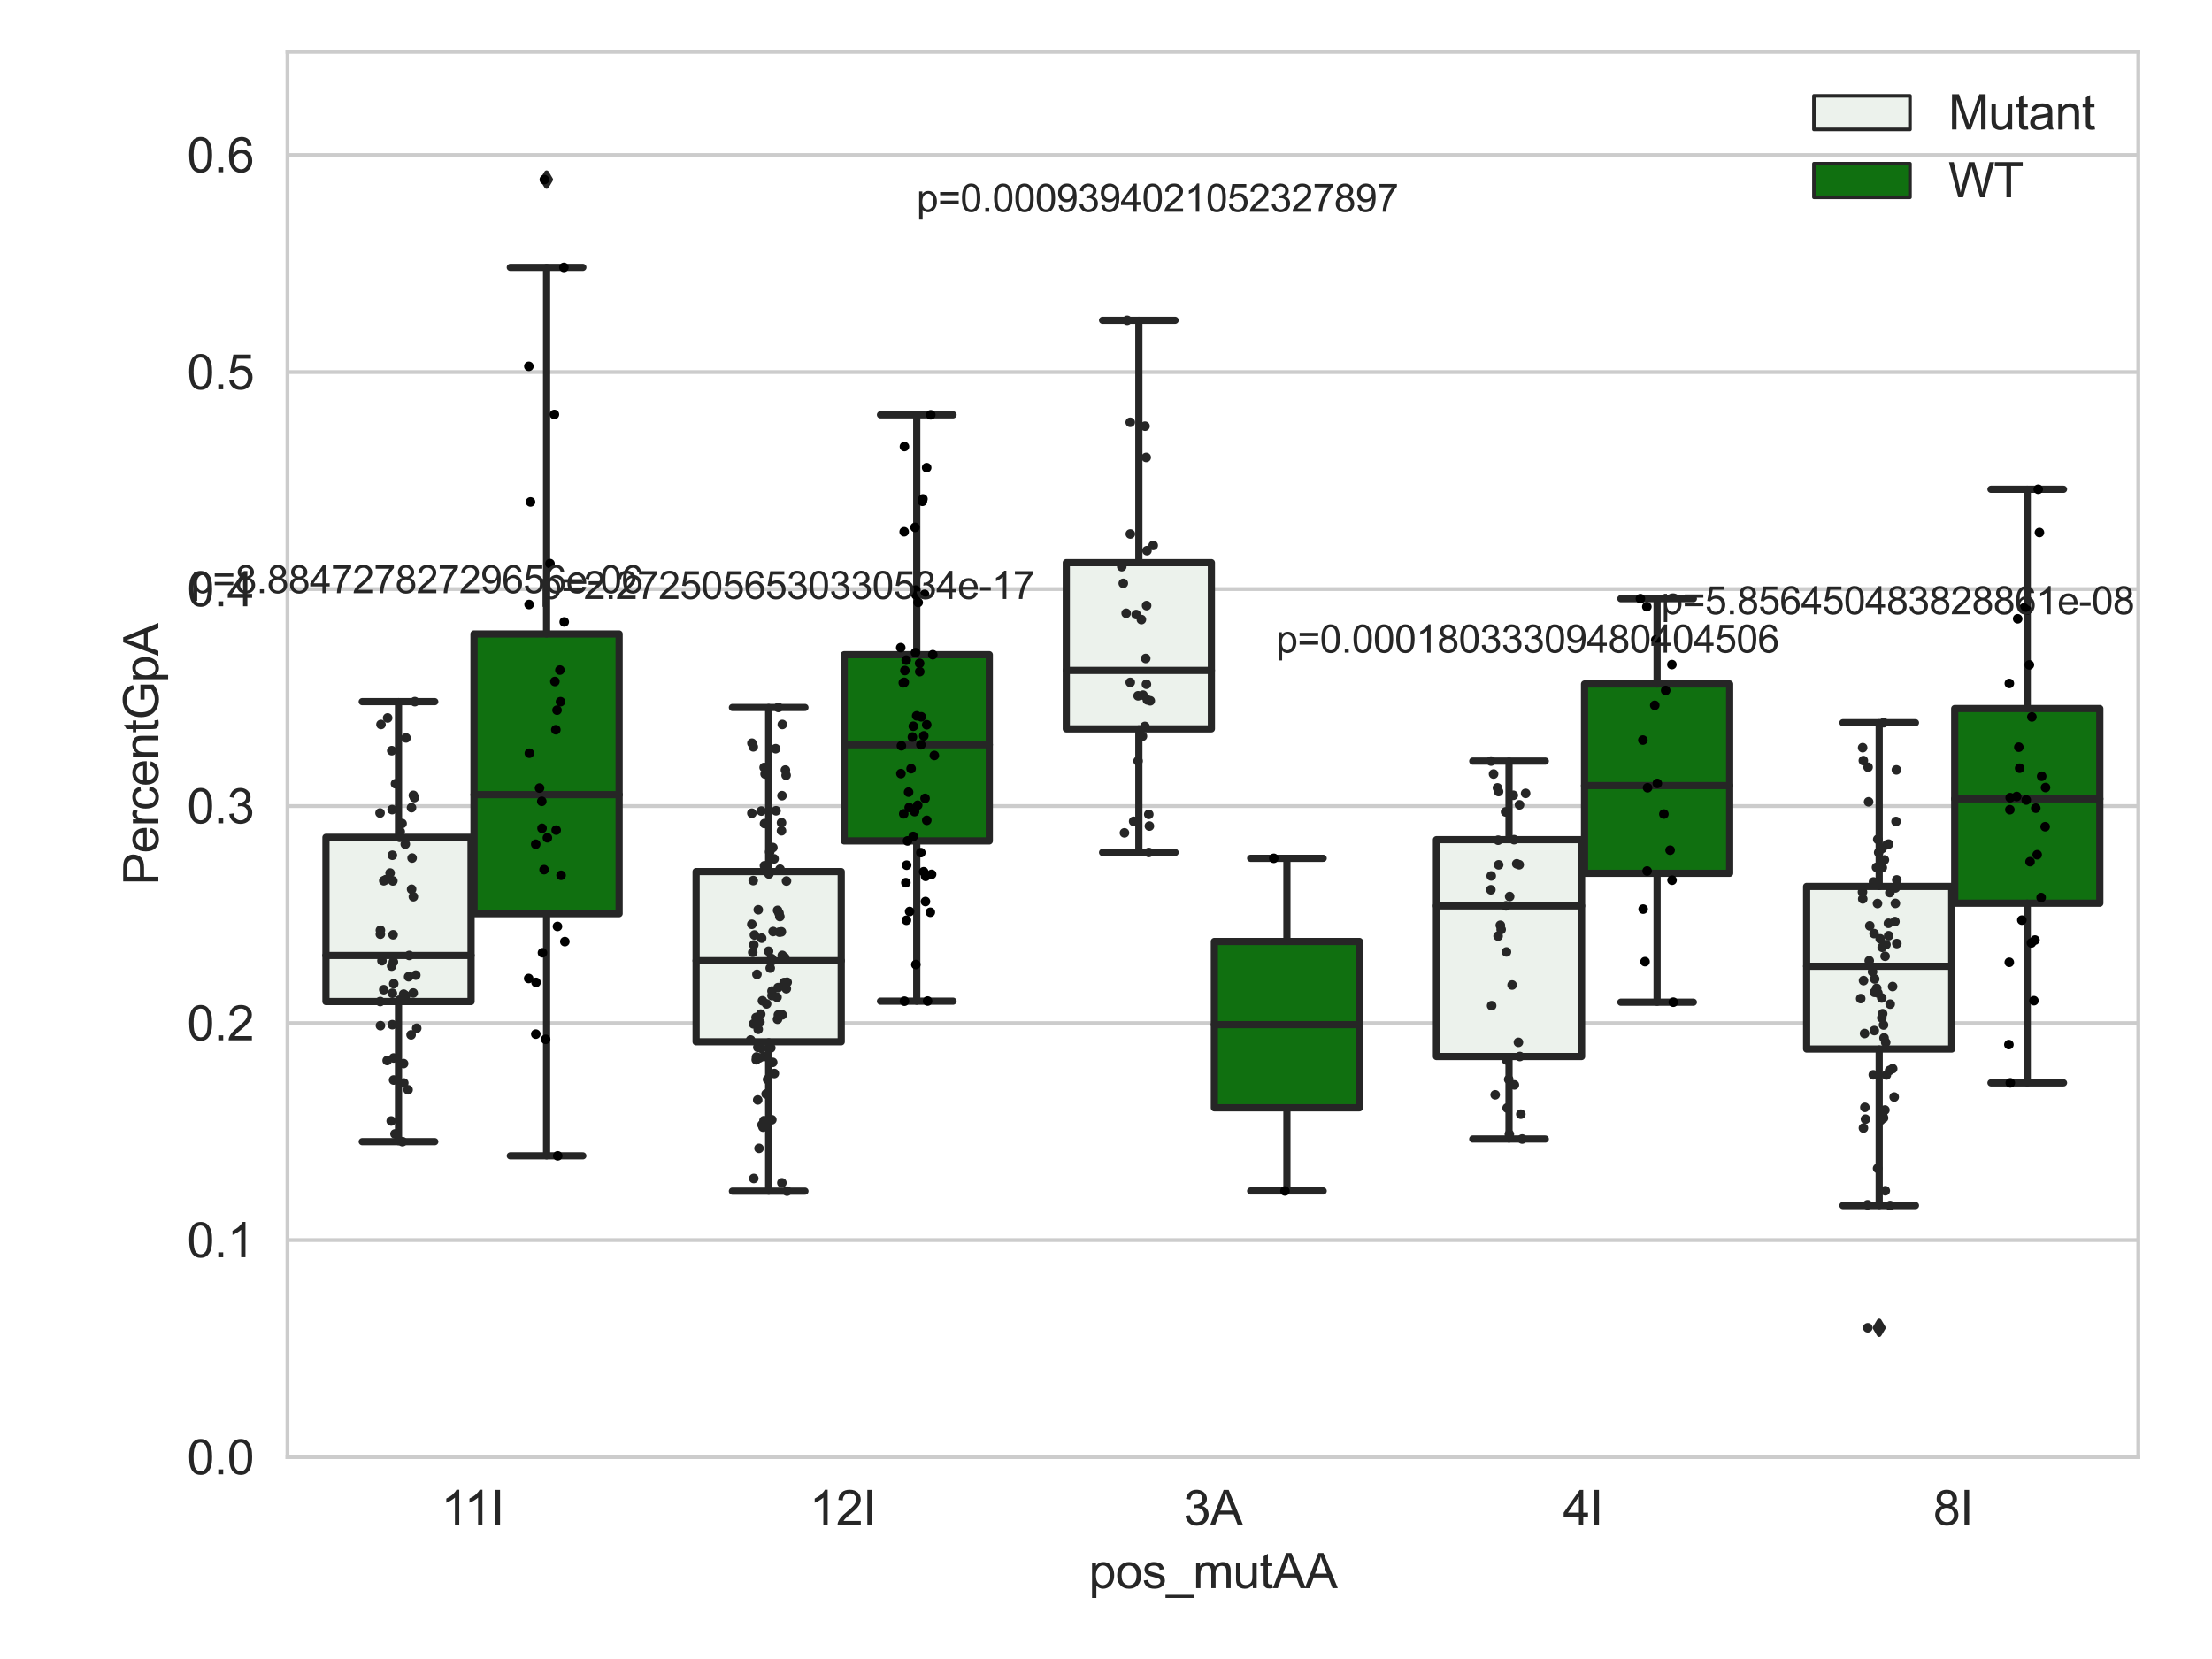 <?xml version="1.0" encoding="utf-8" standalone="no"?>
<!DOCTYPE svg PUBLIC "-//W3C//DTD SVG 1.1//EN"
  "http://www.w3.org/Graphics/SVG/1.1/DTD/svg11.dtd">
<svg xmlns:xlink="http://www.w3.org/1999/xlink" width="460.8pt" height="345.6pt" viewBox="0 0 460.8 345.6" xmlns="http://www.w3.org/2000/svg" version="1.1">
 <defs>
  <style type="text/css">*{stroke-linejoin: round; stroke-linecap: butt}</style>
 </defs>
 <g id="figure_1">
  <g id="patch_1">
   <path d="M 0 345.6 
L 460.8 345.6 
L 460.8 0 
L 0 0 
z
" style="fill: #ffffff"/>
  </g>
  <g id="axes_1">
   <g id="patch_2">
    <path d="M 59.881 303.539 
L 445.448 303.539 
L 445.448 10.8 
L 59.881 10.8 
z
" style="fill: #ffffff"/>
   </g>
   <g id="matplotlib.axis_1">
    <g id="xtick_1">
     <g id="text_1">
      <!-- 11I -->
      <g style="fill: #262626" transform="translate(91.857 317.697)scale(0.1 -0.1)">
       <defs>
        <path id="ArialMT-31" d="M 2384 0 
L 1822 0 
L 1822 3584 
Q 1619 3391 1289 3197 
Q 959 3003 697 2906 
L 697 3450 
Q 1169 3672 1522 3987 
Q 1875 4303 2022 4600 
L 2384 4600 
L 2384 0 
z
" transform="scale(0.016)"/>
        <path id="ArialMT-49" d="M 597 0 
L 597 4581 
L 1203 4581 
L 1203 0 
L 597 0 
z
" transform="scale(0.016)"/>
       </defs>
       <use xlink:href="#ArialMT-31"/>
       <use xlink:href="#ArialMT-31" x="48.24"/>
       <use xlink:href="#ArialMT-49" x="103.855"/>
      </g>
     </g>
    </g>
    <g id="xtick_2">
     <g id="text_2">
      <!-- 12I -->
      <g style="fill: #262626" transform="translate(168.601 317.697)scale(0.1 -0.1)">
       <defs>
        <path id="ArialMT-32" d="M 3222 541 
L 3222 0 
L 194 0 
Q 188 203 259 391 
Q 375 700 629 1000 
Q 884 1300 1366 1694 
Q 2113 2306 2375 2664 
Q 2638 3022 2638 3341 
Q 2638 3675 2398 3904 
Q 2159 4134 1775 4134 
Q 1369 4134 1125 3890 
Q 881 3647 878 3216 
L 300 3275 
Q 359 3922 746 4261 
Q 1134 4600 1788 4600 
Q 2447 4600 2831 4234 
Q 3216 3869 3216 3328 
Q 3216 3053 3103 2787 
Q 2991 2522 2730 2228 
Q 2469 1934 1863 1422 
Q 1356 997 1212 845 
Q 1069 694 975 541 
L 3222 541 
z
" transform="scale(0.016)"/>
       </defs>
       <use xlink:href="#ArialMT-31"/>
       <use xlink:href="#ArialMT-32" x="55.615"/>
       <use xlink:href="#ArialMT-49" x="111.23"/>
      </g>
     </g>
    </g>
    <g id="xtick_3">
     <g id="text_3">
      <!-- 3A -->
      <g style="fill: #262626" transform="translate(246.549 317.697)scale(0.1 -0.1)">
       <defs>
        <path id="ArialMT-33" d="M 269 1209 
L 831 1284 
Q 928 806 1161 595 
Q 1394 384 1728 384 
Q 2125 384 2398 659 
Q 2672 934 2672 1341 
Q 2672 1728 2419 1979 
Q 2166 2231 1775 2231 
Q 1616 2231 1378 2169 
L 1441 2663 
Q 1497 2656 1531 2656 
Q 1891 2656 2178 2843 
Q 2466 3031 2466 3422 
Q 2466 3731 2256 3934 
Q 2047 4138 1716 4138 
Q 1388 4138 1169 3931 
Q 950 3725 888 3313 
L 325 3413 
Q 428 3978 793 4289 
Q 1159 4600 1703 4600 
Q 2078 4600 2393 4439 
Q 2709 4278 2876 4000 
Q 3044 3722 3044 3409 
Q 3044 3113 2884 2869 
Q 2725 2625 2413 2481 
Q 2819 2388 3044 2092 
Q 3269 1797 3269 1353 
Q 3269 753 2831 336 
Q 2394 -81 1725 -81 
Q 1122 -81 723 278 
Q 325 638 269 1209 
z
" transform="scale(0.016)"/>
        <path id="ArialMT-41" d="M -9 0 
L 1750 4581 
L 2403 4581 
L 4278 0 
L 3588 0 
L 3053 1388 
L 1138 1388 
L 634 0 
L -9 0 
z
M 1313 1881 
L 2866 1881 
L 2388 3150 
Q 2169 3728 2063 4100 
Q 1975 3659 1816 3225 
L 1313 1881 
z
" transform="scale(0.016)"/>
       </defs>
       <use xlink:href="#ArialMT-33"/>
       <use xlink:href="#ArialMT-41" x="55.615"/>
      </g>
     </g>
    </g>
    <g id="xtick_4">
     <g id="text_4">
      <!-- 4I -->
      <g style="fill: #262626" transform="translate(325.608 317.697)scale(0.1 -0.1)">
       <defs>
        <path id="ArialMT-34" d="M 2069 0 
L 2069 1097 
L 81 1097 
L 81 1613 
L 2172 4581 
L 2631 4581 
L 2631 1613 
L 3250 1613 
L 3250 1097 
L 2631 1097 
L 2631 0 
L 2069 0 
z
M 2069 1613 
L 2069 3678 
L 634 1613 
L 2069 1613 
z
" transform="scale(0.016)"/>
       </defs>
       <use xlink:href="#ArialMT-34"/>
       <use xlink:href="#ArialMT-49" x="55.615"/>
      </g>
     </g>
    </g>
    <g id="xtick_5">
     <g id="text_5">
      <!-- 8I -->
      <g style="fill: #262626" transform="translate(402.722 317.697)scale(0.1 -0.1)">
       <defs>
        <path id="ArialMT-38" d="M 1131 2484 
Q 781 2613 612 2850 
Q 444 3088 444 3419 
Q 444 3919 803 4259 
Q 1163 4600 1759 4600 
Q 2359 4600 2725 4251 
Q 3091 3903 3091 3403 
Q 3091 3084 2923 2848 
Q 2756 2613 2416 2484 
Q 2838 2347 3058 2040 
Q 3278 1734 3278 1309 
Q 3278 722 2862 322 
Q 2447 -78 1769 -78 
Q 1091 -78 675 323 
Q 259 725 259 1325 
Q 259 1772 486 2073 
Q 713 2375 1131 2484 
z
M 1019 3438 
Q 1019 3113 1228 2906 
Q 1438 2700 1772 2700 
Q 2097 2700 2305 2904 
Q 2513 3109 2513 3406 
Q 2513 3716 2298 3927 
Q 2084 4138 1766 4138 
Q 1444 4138 1231 3931 
Q 1019 3725 1019 3438 
z
M 838 1322 
Q 838 1081 952 856 
Q 1066 631 1291 507 
Q 1516 384 1775 384 
Q 2178 384 2440 643 
Q 2703 903 2703 1303 
Q 2703 1709 2433 1975 
Q 2163 2241 1756 2241 
Q 1359 2241 1098 1978 
Q 838 1716 838 1322 
z
" transform="scale(0.016)"/>
       </defs>
       <use xlink:href="#ArialMT-38"/>
       <use xlink:href="#ArialMT-49" x="55.615"/>
      </g>
     </g>
    </g>
    <g id="text_6">
     <!-- pos_mutAA -->
     <g style="fill: #262626" transform="translate(226.819 330.842)scale(0.1 -0.1)">
      <defs>
       <path id="ArialMT-70" d="M 422 -1272 
L 422 3319 
L 934 3319 
L 934 2888 
Q 1116 3141 1344 3267 
Q 1572 3394 1897 3394 
Q 2322 3394 2647 3175 
Q 2972 2956 3137 2557 
Q 3303 2159 3303 1684 
Q 3303 1175 3120 767 
Q 2938 359 2589 142 
Q 2241 -75 1856 -75 
Q 1575 -75 1351 44 
Q 1128 163 984 344 
L 984 -1272 
L 422 -1272 
z
M 931 1641 
Q 931 1000 1190 694 
Q 1450 388 1819 388 
Q 2194 388 2461 705 
Q 2728 1022 2728 1688 
Q 2728 2322 2467 2637 
Q 2206 2953 1844 2953 
Q 1484 2953 1207 2617 
Q 931 2281 931 1641 
z
" transform="scale(0.016)"/>
       <path id="ArialMT-6f" d="M 213 1659 
Q 213 2581 725 3025 
Q 1153 3394 1769 3394 
Q 2453 3394 2887 2945 
Q 3322 2497 3322 1706 
Q 3322 1066 3130 698 
Q 2938 331 2570 128 
Q 2203 -75 1769 -75 
Q 1072 -75 642 372 
Q 213 819 213 1659 
z
M 791 1659 
Q 791 1022 1069 705 
Q 1347 388 1769 388 
Q 2188 388 2466 706 
Q 2744 1025 2744 1678 
Q 2744 2294 2464 2611 
Q 2184 2928 1769 2928 
Q 1347 2928 1069 2612 
Q 791 2297 791 1659 
z
" transform="scale(0.016)"/>
       <path id="ArialMT-73" d="M 197 991 
L 753 1078 
Q 800 744 1014 566 
Q 1228 388 1613 388 
Q 2000 388 2187 545 
Q 2375 703 2375 916 
Q 2375 1106 2209 1216 
Q 2094 1291 1634 1406 
Q 1016 1563 777 1677 
Q 538 1791 414 1992 
Q 291 2194 291 2438 
Q 291 2659 392 2848 
Q 494 3038 669 3163 
Q 800 3259 1026 3326 
Q 1253 3394 1513 3394 
Q 1903 3394 2198 3281 
Q 2494 3169 2634 2976 
Q 2775 2784 2828 2463 
L 2278 2388 
Q 2241 2644 2061 2787 
Q 1881 2931 1553 2931 
Q 1166 2931 1000 2803 
Q 834 2675 834 2503 
Q 834 2394 903 2306 
Q 972 2216 1119 2156 
Q 1203 2125 1616 2013 
Q 2213 1853 2448 1751 
Q 2684 1650 2818 1456 
Q 2953 1263 2953 975 
Q 2953 694 2789 445 
Q 2625 197 2315 61 
Q 2006 -75 1616 -75 
Q 969 -75 630 194 
Q 291 463 197 991 
z
" transform="scale(0.016)"/>
       <path id="ArialMT-5f" d="M -97 -1272 
L -97 -866 
L 3631 -866 
L 3631 -1272 
L -97 -1272 
z
" transform="scale(0.016)"/>
       <path id="ArialMT-6d" d="M 422 0 
L 422 3319 
L 925 3319 
L 925 2853 
Q 1081 3097 1340 3245 
Q 1600 3394 1931 3394 
Q 2300 3394 2536 3241 
Q 2772 3088 2869 2813 
Q 3263 3394 3894 3394 
Q 4388 3394 4653 3120 
Q 4919 2847 4919 2278 
L 4919 0 
L 4359 0 
L 4359 2091 
Q 4359 2428 4304 2576 
Q 4250 2725 4106 2815 
Q 3963 2906 3769 2906 
Q 3419 2906 3187 2673 
Q 2956 2441 2956 1928 
L 2956 0 
L 2394 0 
L 2394 2156 
Q 2394 2531 2256 2718 
Q 2119 2906 1806 2906 
Q 1569 2906 1367 2781 
Q 1166 2656 1075 2415 
Q 984 2175 984 1722 
L 984 0 
L 422 0 
z
" transform="scale(0.016)"/>
       <path id="ArialMT-75" d="M 2597 0 
L 2597 488 
Q 2209 -75 1544 -75 
Q 1250 -75 995 37 
Q 741 150 617 320 
Q 494 491 444 738 
Q 409 903 409 1263 
L 409 3319 
L 972 3319 
L 972 1478 
Q 972 1038 1006 884 
Q 1059 663 1231 536 
Q 1403 409 1656 409 
Q 1909 409 2131 539 
Q 2353 669 2445 892 
Q 2538 1116 2538 1541 
L 2538 3319 
L 3100 3319 
L 3100 0 
L 2597 0 
z
" transform="scale(0.016)"/>
       <path id="ArialMT-74" d="M 1650 503 
L 1731 6 
Q 1494 -44 1306 -44 
Q 1000 -44 831 53 
Q 663 150 594 308 
Q 525 466 525 972 
L 525 2881 
L 113 2881 
L 113 3319 
L 525 3319 
L 525 4141 
L 1084 4478 
L 1084 3319 
L 1650 3319 
L 1650 2881 
L 1084 2881 
L 1084 941 
Q 1084 700 1114 631 
Q 1144 563 1211 522 
Q 1278 481 1403 481 
Q 1497 481 1650 503 
z
" transform="scale(0.016)"/>
      </defs>
      <use xlink:href="#ArialMT-70"/>
      <use xlink:href="#ArialMT-6f" x="55.615"/>
      <use xlink:href="#ArialMT-73" x="111.23"/>
      <use xlink:href="#ArialMT-5f" x="161.23"/>
      <use xlink:href="#ArialMT-6d" x="216.846"/>
      <use xlink:href="#ArialMT-75" x="300.146"/>
      <use xlink:href="#ArialMT-74" x="355.762"/>
      <use xlink:href="#ArialMT-41" x="383.545"/>
      <use xlink:href="#ArialMT-41" x="450.244"/>
     </g>
    </g>
   </g>
   <g id="matplotlib.axis_2">
    <g id="ytick_1">
     <g id="line2d_1">
      <path d="M 59.881 303.539 
L 445.448 303.539 
" clip-path="url(#p6f57413fcc)" style="fill: none; stroke: #cccccc; stroke-width: 0.8; stroke-linecap: round"/>
     </g>
     <g id="text_7">
      <!-- 0.0 -->
      <g style="fill: #262626" transform="translate(38.981 307.118)scale(0.1 -0.1)">
       <defs>
        <path id="ArialMT-30" d="M 266 2259 
Q 266 3072 433 3567 
Q 600 4063 929 4331 
Q 1259 4600 1759 4600 
Q 2128 4600 2406 4451 
Q 2684 4303 2865 4023 
Q 3047 3744 3150 3342 
Q 3253 2941 3253 2259 
Q 3253 1453 3087 958 
Q 2922 463 2592 192 
Q 2263 -78 1759 -78 
Q 1097 -78 719 397 
Q 266 969 266 2259 
z
M 844 2259 
Q 844 1131 1108 757 
Q 1372 384 1759 384 
Q 2147 384 2411 759 
Q 2675 1134 2675 2259 
Q 2675 3391 2411 3762 
Q 2147 4134 1753 4134 
Q 1366 4134 1134 3806 
Q 844 3388 844 2259 
z
" transform="scale(0.016)"/>
        <path id="ArialMT-2e" d="M 581 0 
L 581 641 
L 1222 641 
L 1222 0 
L 581 0 
z
" transform="scale(0.016)"/>
       </defs>
       <use xlink:href="#ArialMT-30"/>
       <use xlink:href="#ArialMT-2e" x="55.615"/>
       <use xlink:href="#ArialMT-30" x="83.398"/>
      </g>
     </g>
    </g>
    <g id="ytick_2">
     <g id="line2d_2">
      <path d="M 59.881 258.333 
L 445.448 258.333 
" clip-path="url(#p6f57413fcc)" style="fill: none; stroke: #cccccc; stroke-width: 0.8; stroke-linecap: round"/>
     </g>
     <g id="text_8">
      <!-- 0.1 -->
      <g style="fill: #262626" transform="translate(38.981 261.912)scale(0.1 -0.1)">
       <use xlink:href="#ArialMT-30"/>
       <use xlink:href="#ArialMT-2e" x="55.615"/>
       <use xlink:href="#ArialMT-31" x="83.398"/>
      </g>
     </g>
    </g>
    <g id="ytick_3">
     <g id="line2d_3">
      <path d="M 59.881 213.127 
L 445.448 213.127 
" clip-path="url(#p6f57413fcc)" style="fill: none; stroke: #cccccc; stroke-width: 0.8; stroke-linecap: round"/>
     </g>
     <g id="text_9">
      <!-- 0.2 -->
      <g style="fill: #262626" transform="translate(38.981 216.706)scale(0.1 -0.1)">
       <use xlink:href="#ArialMT-30"/>
       <use xlink:href="#ArialMT-2e" x="55.615"/>
       <use xlink:href="#ArialMT-32" x="83.398"/>
      </g>
     </g>
    </g>
    <g id="ytick_4">
     <g id="line2d_4">
      <path d="M 59.881 167.921 
L 445.448 167.921 
" clip-path="url(#p6f57413fcc)" style="fill: none; stroke: #cccccc; stroke-width: 0.8; stroke-linecap: round"/>
     </g>
     <g id="text_10">
      <!-- 0.3 -->
      <g style="fill: #262626" transform="translate(38.981 171.5)scale(0.1 -0.1)">
       <use xlink:href="#ArialMT-30"/>
       <use xlink:href="#ArialMT-2e" x="55.615"/>
       <use xlink:href="#ArialMT-33" x="83.398"/>
      </g>
     </g>
    </g>
    <g id="ytick_5">
     <g id="line2d_5">
      <path d="M 59.881 122.715 
L 445.448 122.715 
" clip-path="url(#p6f57413fcc)" style="fill: none; stroke: #cccccc; stroke-width: 0.8; stroke-linecap: round"/>
     </g>
     <g id="text_11">
      <!-- 0.4 -->
      <g style="fill: #262626" transform="translate(38.981 126.294)scale(0.1 -0.1)">
       <use xlink:href="#ArialMT-30"/>
       <use xlink:href="#ArialMT-2e" x="55.615"/>
       <use xlink:href="#ArialMT-34" x="83.398"/>
      </g>
     </g>
    </g>
    <g id="ytick_6">
     <g id="line2d_6">
      <path d="M 59.881 77.509 
L 445.448 77.509 
" clip-path="url(#p6f57413fcc)" style="fill: none; stroke: #cccccc; stroke-width: 0.8; stroke-linecap: round"/>
     </g>
     <g id="text_12">
      <!-- 0.5 -->
      <g style="fill: #262626" transform="translate(38.981 81.088)scale(0.1 -0.1)">
       <defs>
        <path id="ArialMT-35" d="M 266 1200 
L 856 1250 
Q 922 819 1161 601 
Q 1400 384 1738 384 
Q 2144 384 2425 690 
Q 2706 997 2706 1503 
Q 2706 1984 2436 2262 
Q 2166 2541 1728 2541 
Q 1456 2541 1237 2417 
Q 1019 2294 894 2097 
L 366 2166 
L 809 4519 
L 3088 4519 
L 3088 3981 
L 1259 3981 
L 1013 2750 
Q 1425 3038 1878 3038 
Q 2478 3038 2890 2622 
Q 3303 2206 3303 1553 
Q 3303 931 2941 478 
Q 2500 -78 1738 -78 
Q 1113 -78 717 272 
Q 322 622 266 1200 
z
" transform="scale(0.016)"/>
       </defs>
       <use xlink:href="#ArialMT-30"/>
       <use xlink:href="#ArialMT-2e" x="55.615"/>
       <use xlink:href="#ArialMT-35" x="83.398"/>
      </g>
     </g>
    </g>
    <g id="ytick_7">
     <g id="line2d_7">
      <path d="M 59.881 32.303 
L 445.448 32.303 
" clip-path="url(#p6f57413fcc)" style="fill: none; stroke: #cccccc; stroke-width: 0.8; stroke-linecap: round"/>
     </g>
     <g id="text_13">
      <!-- 0.6 -->
      <g style="fill: #262626" transform="translate(38.981 35.882)scale(0.1 -0.1)">
       <defs>
        <path id="ArialMT-36" d="M 3184 3459 
L 2625 3416 
Q 2550 3747 2413 3897 
Q 2184 4138 1850 4138 
Q 1581 4138 1378 3988 
Q 1113 3794 959 3422 
Q 806 3050 800 2363 
Q 1003 2672 1297 2822 
Q 1591 2972 1913 2972 
Q 2475 2972 2870 2558 
Q 3266 2144 3266 1488 
Q 3266 1056 3080 686 
Q 2894 316 2569 119 
Q 2244 -78 1831 -78 
Q 1128 -78 684 439 
Q 241 956 241 2144 
Q 241 3472 731 4075 
Q 1159 4600 1884 4600 
Q 2425 4600 2770 4297 
Q 3116 3994 3184 3459 
z
M 888 1484 
Q 888 1194 1011 928 
Q 1134 663 1356 523 
Q 1578 384 1822 384 
Q 2178 384 2434 671 
Q 2691 959 2691 1453 
Q 2691 1928 2437 2201 
Q 2184 2475 1800 2475 
Q 1419 2475 1153 2201 
Q 888 1928 888 1484 
z
" transform="scale(0.016)"/>
       </defs>
       <use xlink:href="#ArialMT-30"/>
       <use xlink:href="#ArialMT-2e" x="55.615"/>
       <use xlink:href="#ArialMT-36" x="83.398"/>
      </g>
     </g>
    </g>
    <g id="text_14">
     <!-- PercentGpA -->
     <g style="fill: #262626" transform="translate(32.994 184.405)rotate(-90)scale(0.1 -0.1)">
      <defs>
       <path id="ArialMT-50" d="M 494 0 
L 494 4581 
L 2222 4581 
Q 2678 4581 2919 4538 
Q 3256 4481 3484 4323 
Q 3713 4166 3852 3881 
Q 3991 3597 3991 3256 
Q 3991 2672 3619 2267 
Q 3247 1863 2275 1863 
L 1100 1863 
L 1100 0 
L 494 0 
z
M 1100 2403 
L 2284 2403 
Q 2872 2403 3119 2622 
Q 3366 2841 3366 3238 
Q 3366 3525 3220 3729 
Q 3075 3934 2838 4000 
Q 2684 4041 2272 4041 
L 1100 4041 
L 1100 2403 
z
" transform="scale(0.016)"/>
       <path id="ArialMT-65" d="M 2694 1069 
L 3275 997 
Q 3138 488 2766 206 
Q 2394 -75 1816 -75 
Q 1088 -75 661 373 
Q 234 822 234 1631 
Q 234 2469 665 2931 
Q 1097 3394 1784 3394 
Q 2450 3394 2872 2941 
Q 3294 2488 3294 1666 
Q 3294 1616 3291 1516 
L 816 1516 
Q 847 969 1125 678 
Q 1403 388 1819 388 
Q 2128 388 2347 550 
Q 2566 713 2694 1069 
z
M 847 1978 
L 2700 1978 
Q 2663 2397 2488 2606 
Q 2219 2931 1791 2931 
Q 1403 2931 1139 2672 
Q 875 2413 847 1978 
z
" transform="scale(0.016)"/>
       <path id="ArialMT-72" d="M 416 0 
L 416 3319 
L 922 3319 
L 922 2816 
Q 1116 3169 1280 3281 
Q 1444 3394 1641 3394 
Q 1925 3394 2219 3213 
L 2025 2691 
Q 1819 2813 1613 2813 
Q 1428 2813 1281 2702 
Q 1134 2591 1072 2394 
Q 978 2094 978 1738 
L 978 0 
L 416 0 
z
" transform="scale(0.016)"/>
       <path id="ArialMT-63" d="M 2588 1216 
L 3141 1144 
Q 3050 572 2676 248 
Q 2303 -75 1759 -75 
Q 1078 -75 664 370 
Q 250 816 250 1647 
Q 250 2184 428 2587 
Q 606 2991 970 3192 
Q 1334 3394 1763 3394 
Q 2303 3394 2647 3120 
Q 2991 2847 3088 2344 
L 2541 2259 
Q 2463 2594 2264 2762 
Q 2066 2931 1784 2931 
Q 1359 2931 1093 2626 
Q 828 2322 828 1663 
Q 828 994 1084 691 
Q 1341 388 1753 388 
Q 2084 388 2306 591 
Q 2528 794 2588 1216 
z
" transform="scale(0.016)"/>
       <path id="ArialMT-6e" d="M 422 0 
L 422 3319 
L 928 3319 
L 928 2847 
Q 1294 3394 1984 3394 
Q 2284 3394 2536 3286 
Q 2788 3178 2913 3003 
Q 3038 2828 3088 2588 
Q 3119 2431 3119 2041 
L 3119 0 
L 2556 0 
L 2556 2019 
Q 2556 2363 2490 2533 
Q 2425 2703 2258 2804 
Q 2091 2906 1866 2906 
Q 1506 2906 1245 2678 
Q 984 2450 984 1813 
L 984 0 
L 422 0 
z
" transform="scale(0.016)"/>
       <path id="ArialMT-47" d="M 2638 1797 
L 2638 2334 
L 4578 2338 
L 4578 638 
Q 4131 281 3656 101 
Q 3181 -78 2681 -78 
Q 2006 -78 1454 211 
Q 903 500 622 1047 
Q 341 1594 341 2269 
Q 341 2938 620 3517 
Q 900 4097 1425 4378 
Q 1950 4659 2634 4659 
Q 3131 4659 3532 4498 
Q 3934 4338 4162 4050 
Q 4391 3763 4509 3300 
L 3963 3150 
Q 3859 3500 3706 3700 
Q 3553 3900 3268 4020 
Q 2984 4141 2638 4141 
Q 2222 4141 1919 4014 
Q 1616 3888 1430 3681 
Q 1244 3475 1141 3228 
Q 966 2803 966 2306 
Q 966 1694 1177 1281 
Q 1388 869 1791 669 
Q 2194 469 2647 469 
Q 3041 469 3416 620 
Q 3791 772 3984 944 
L 3984 1797 
L 2638 1797 
z
" transform="scale(0.016)"/>
      </defs>
      <use xlink:href="#ArialMT-50"/>
      <use xlink:href="#ArialMT-65" x="66.699"/>
      <use xlink:href="#ArialMT-72" x="122.314"/>
      <use xlink:href="#ArialMT-63" x="155.615"/>
      <use xlink:href="#ArialMT-65" x="205.615"/>
      <use xlink:href="#ArialMT-6e" x="261.23"/>
      <use xlink:href="#ArialMT-74" x="316.846"/>
      <use xlink:href="#ArialMT-47" x="344.629"/>
      <use xlink:href="#ArialMT-70" x="422.412"/>
      <use xlink:href="#ArialMT-41" x="478.027"/>
     </g>
    </g>
   </g>
   <g id="patch_3">
    <path d="M 67.901 208.637 
L 98.129 208.637 
L 98.129 174.432 
L 67.901 174.432 
L 67.901 208.637 
z
" clip-path="url(#p6f57413fcc)" style="fill: #ecf2ec; stroke: #262626; stroke-width: 1.5; stroke-linejoin: miter"/>
   </g>
   <g id="patch_4">
    <path d="M 98.746 190.33 
L 128.975 190.33 
L 128.975 132.066 
L 98.746 132.066 
L 98.746 190.33 
z
" clip-path="url(#p6f57413fcc)" style="fill: #107010; stroke: #262626; stroke-width: 1.5; stroke-linejoin: miter"/>
   </g>
   <g id="patch_5">
    <path d="M 145.014 217.018 
L 175.243 217.018 
L 175.243 181.567 
L 145.014 181.567 
L 145.014 217.018 
z
" clip-path="url(#p6f57413fcc)" style="fill: #ecf2ec; stroke: #262626; stroke-width: 1.5; stroke-linejoin: miter"/>
   </g>
   <g id="patch_6">
    <path d="M 175.86 175.177 
L 206.088 175.177 
L 206.088 136.385 
L 175.86 136.385 
L 175.86 175.177 
z
" clip-path="url(#p6f57413fcc)" style="fill: #107010; stroke: #262626; stroke-width: 1.5; stroke-linejoin: miter"/>
   </g>
   <g id="patch_7">
    <path d="M 222.128 151.839 
L 252.356 151.839 
L 252.356 117.212 
L 222.128 117.212 
L 222.128 151.839 
z
" clip-path="url(#p6f57413fcc)" style="fill: #ecf2ec; stroke: #262626; stroke-width: 1.5; stroke-linejoin: miter"/>
   </g>
   <g id="patch_8">
    <path d="M 252.973 230.775 
L 283.202 230.775 
L 283.202 196.125 
L 252.973 196.125 
L 252.973 230.775 
z
" clip-path="url(#p6f57413fcc)" style="fill: #107010; stroke: #262626; stroke-width: 1.5; stroke-linejoin: miter"/>
   </g>
   <g id="patch_9">
    <path d="M 299.241 220.089 
L 329.47 220.089 
L 329.47 174.922 
L 299.241 174.922 
L 299.241 220.089 
z
" clip-path="url(#p6f57413fcc)" style="fill: #ecf2ec; stroke: #262626; stroke-width: 1.5; stroke-linejoin: miter"/>
   </g>
   <g id="patch_10">
    <path d="M 330.086 181.924 
L 360.315 181.924 
L 360.315 142.491 
L 330.086 142.491 
L 330.086 181.924 
z
" clip-path="url(#p6f57413fcc)" style="fill: #107010; stroke: #262626; stroke-width: 1.5; stroke-linejoin: miter"/>
   </g>
   <g id="patch_11">
    <path d="M 376.354 218.528 
L 406.583 218.528 
L 406.583 184.659 
L 376.354 184.659 
L 376.354 218.528 
z
" clip-path="url(#p6f57413fcc)" style="fill: #ecf2ec; stroke: #262626; stroke-width: 1.5; stroke-linejoin: miter"/>
   </g>
   <g id="patch_12">
    <path d="M 407.2 188.153 
L 437.428 188.153 
L 437.428 147.606 
L 407.2 147.606 
L 407.2 188.153 
z
" clip-path="url(#p6f57413fcc)" style="fill: #107010; stroke: #262626; stroke-width: 1.5; stroke-linejoin: miter"/>
   </g>
   <g id="patch_13">
    <path d="M 98.438 303.539 
L 98.438 303.539 
L 98.438 303.539 
L 98.438 303.539 
z
" clip-path="url(#p6f57413fcc)" style="fill: #ecf2ec; stroke: #262626; stroke-width: 0.75; stroke-linejoin: miter"/>
   </g>
   <g id="patch_14">
    <path d="M 98.438 303.539 
L 98.438 303.539 
L 98.438 303.539 
L 98.438 303.539 
z
" clip-path="url(#p6f57413fcc)" style="fill: #107010; stroke: #262626; stroke-width: 0.75; stroke-linejoin: miter"/>
   </g>
   <g id="PathCollection_1"/>
   <g id="PathCollection_2"/>
   <g id="line2d_8">
    <path d="M 83.015 208.637 
L 83.015 237.823 
" clip-path="url(#p6f57413fcc)" style="fill: none; stroke: #262626; stroke-width: 1.5; stroke-linecap: round"/>
   </g>
   <g id="line2d_9">
    <path d="M 83.015 174.432 
L 83.015 146.167 
" clip-path="url(#p6f57413fcc)" style="fill: none; stroke: #262626; stroke-width: 1.5; stroke-linecap: round"/>
   </g>
   <g id="line2d_10">
    <path d="M 75.458 237.823 
L 90.572 237.823 
" clip-path="url(#p6f57413fcc)" style="fill: none; stroke: #262626; stroke-width: 1.5; stroke-linecap: round"/>
   </g>
   <g id="line2d_11">
    <path d="M 75.458 146.167 
L 90.572 146.167 
" clip-path="url(#p6f57413fcc)" style="fill: none; stroke: #262626; stroke-width: 1.5; stroke-linecap: round"/>
   </g>
   <g id="line2d_12"/>
   <g id="line2d_13">
    <path d="M 113.861 190.33 
L 113.861 240.787 
" clip-path="url(#p6f57413fcc)" style="fill: none; stroke: #262626; stroke-width: 1.5; stroke-linecap: round"/>
   </g>
   <g id="line2d_14">
    <path d="M 113.861 132.066 
L 113.861 55.703 
" clip-path="url(#p6f57413fcc)" style="fill: none; stroke: #262626; stroke-width: 1.5; stroke-linecap: round"/>
   </g>
   <g id="line2d_15">
    <path d="M 106.303 240.787 
L 121.418 240.787 
" clip-path="url(#p6f57413fcc)" style="fill: none; stroke: #262626; stroke-width: 1.5; stroke-linecap: round"/>
   </g>
   <g id="line2d_16">
    <path d="M 106.303 55.703 
L 121.418 55.703 
" clip-path="url(#p6f57413fcc)" style="fill: none; stroke: #262626; stroke-width: 1.5; stroke-linecap: round"/>
   </g>
   <g id="line2d_17">
    <defs>
     <path id="mbf88d19e4f" d="M -0 1.414 
L 0.849 0 
L 0 -1.414 
L -0.849 -0 
z
" style="stroke: #262626; stroke-linejoin: miter"/>
    </defs>
    <g clip-path="url(#p6f57413fcc)">
     <use xlink:href="#mbf88d19e4f" x="113.861" y="37.413" style="fill: #262626; stroke: #262626; stroke-linejoin: miter"/>
    </g>
   </g>
   <g id="line2d_18">
    <path d="M 160.129 217.018 
L 160.129 248.139 
" clip-path="url(#p6f57413fcc)" style="fill: none; stroke: #262626; stroke-width: 1.5; stroke-linecap: round"/>
   </g>
   <g id="line2d_19">
    <path d="M 160.129 181.567 
L 160.129 147.38 
" clip-path="url(#p6f57413fcc)" style="fill: none; stroke: #262626; stroke-width: 1.5; stroke-linecap: round"/>
   </g>
   <g id="line2d_20">
    <path d="M 152.572 248.139 
L 167.686 248.139 
" clip-path="url(#p6f57413fcc)" style="fill: none; stroke: #262626; stroke-width: 1.5; stroke-linecap: round"/>
   </g>
   <g id="line2d_21">
    <path d="M 152.572 147.38 
L 167.686 147.38 
" clip-path="url(#p6f57413fcc)" style="fill: none; stroke: #262626; stroke-width: 1.5; stroke-linecap: round"/>
   </g>
   <g id="line2d_22"/>
   <g id="line2d_23">
    <path d="M 190.974 175.177 
L 190.974 208.564 
" clip-path="url(#p6f57413fcc)" style="fill: none; stroke: #262626; stroke-width: 1.5; stroke-linecap: round"/>
   </g>
   <g id="line2d_24">
    <path d="M 190.974 136.385 
L 190.974 86.409 
" clip-path="url(#p6f57413fcc)" style="fill: none; stroke: #262626; stroke-width: 1.5; stroke-linecap: round"/>
   </g>
   <g id="line2d_25">
    <path d="M 183.417 208.564 
L 198.531 208.564 
" clip-path="url(#p6f57413fcc)" style="fill: none; stroke: #262626; stroke-width: 1.5; stroke-linecap: round"/>
   </g>
   <g id="line2d_26">
    <path d="M 183.417 86.409 
L 198.531 86.409 
" clip-path="url(#p6f57413fcc)" style="fill: none; stroke: #262626; stroke-width: 1.5; stroke-linecap: round"/>
   </g>
   <g id="line2d_27"/>
   <g id="line2d_28">
    <path d="M 237.242 151.839 
L 237.242 177.584 
" clip-path="url(#p6f57413fcc)" style="fill: none; stroke: #262626; stroke-width: 1.5; stroke-linecap: round"/>
   </g>
   <g id="line2d_29">
    <path d="M 237.242 117.212 
L 237.242 66.722 
" clip-path="url(#p6f57413fcc)" style="fill: none; stroke: #262626; stroke-width: 1.5; stroke-linecap: round"/>
   </g>
   <g id="line2d_30">
    <path d="M 229.685 177.584 
L 244.799 177.584 
" clip-path="url(#p6f57413fcc)" style="fill: none; stroke: #262626; stroke-width: 1.5; stroke-linecap: round"/>
   </g>
   <g id="line2d_31">
    <path d="M 229.685 66.722 
L 244.799 66.722 
" clip-path="url(#p6f57413fcc)" style="fill: none; stroke: #262626; stroke-width: 1.5; stroke-linecap: round"/>
   </g>
   <g id="line2d_32"/>
   <g id="line2d_33">
    <path d="M 268.087 230.775 
L 268.087 248.1 
" clip-path="url(#p6f57413fcc)" style="fill: none; stroke: #262626; stroke-width: 1.5; stroke-linecap: round"/>
   </g>
   <g id="line2d_34">
    <path d="M 268.087 196.125 
L 268.087 178.8 
" clip-path="url(#p6f57413fcc)" style="fill: none; stroke: #262626; stroke-width: 1.5; stroke-linecap: round"/>
   </g>
   <g id="line2d_35">
    <path d="M 260.53 248.1 
L 275.644 248.1 
" clip-path="url(#p6f57413fcc)" style="fill: none; stroke: #262626; stroke-width: 1.5; stroke-linecap: round"/>
   </g>
   <g id="line2d_36">
    <path d="M 260.53 178.8 
L 275.644 178.8 
" clip-path="url(#p6f57413fcc)" style="fill: none; stroke: #262626; stroke-width: 1.5; stroke-linecap: round"/>
   </g>
   <g id="line2d_37"/>
   <g id="line2d_38">
    <path d="M 314.355 220.089 
L 314.355 237.274 
" clip-path="url(#p6f57413fcc)" style="fill: none; stroke: #262626; stroke-width: 1.5; stroke-linecap: round"/>
   </g>
   <g id="line2d_39">
    <path d="M 314.355 174.922 
L 314.355 158.552 
" clip-path="url(#p6f57413fcc)" style="fill: none; stroke: #262626; stroke-width: 1.5; stroke-linecap: round"/>
   </g>
   <g id="line2d_40">
    <path d="M 306.798 237.274 
L 321.912 237.274 
" clip-path="url(#p6f57413fcc)" style="fill: none; stroke: #262626; stroke-width: 1.5; stroke-linecap: round"/>
   </g>
   <g id="line2d_41">
    <path d="M 306.798 158.552 
L 321.912 158.552 
" clip-path="url(#p6f57413fcc)" style="fill: none; stroke: #262626; stroke-width: 1.5; stroke-linecap: round"/>
   </g>
   <g id="line2d_42"/>
   <g id="line2d_43">
    <path d="M 345.201 181.924 
L 345.201 208.774 
" clip-path="url(#p6f57413fcc)" style="fill: none; stroke: #262626; stroke-width: 1.5; stroke-linecap: round"/>
   </g>
   <g id="line2d_44">
    <path d="M 345.201 142.491 
L 345.201 124.714 
" clip-path="url(#p6f57413fcc)" style="fill: none; stroke: #262626; stroke-width: 1.5; stroke-linecap: round"/>
   </g>
   <g id="line2d_45">
    <path d="M 337.644 208.774 
L 352.758 208.774 
" clip-path="url(#p6f57413fcc)" style="fill: none; stroke: #262626; stroke-width: 1.5; stroke-linecap: round"/>
   </g>
   <g id="line2d_46">
    <path d="M 337.644 124.714 
L 352.758 124.714 
" clip-path="url(#p6f57413fcc)" style="fill: none; stroke: #262626; stroke-width: 1.5; stroke-linecap: round"/>
   </g>
   <g id="line2d_47"/>
   <g id="line2d_48">
    <path d="M 391.469 218.528 
L 391.469 251.138 
" clip-path="url(#p6f57413fcc)" style="fill: none; stroke: #262626; stroke-width: 1.5; stroke-linecap: round"/>
   </g>
   <g id="line2d_49">
    <path d="M 391.469 184.659 
L 391.469 150.556 
" clip-path="url(#p6f57413fcc)" style="fill: none; stroke: #262626; stroke-width: 1.5; stroke-linecap: round"/>
   </g>
   <g id="line2d_50">
    <path d="M 383.912 251.138 
L 399.026 251.138 
" clip-path="url(#p6f57413fcc)" style="fill: none; stroke: #262626; stroke-width: 1.5; stroke-linecap: round"/>
   </g>
   <g id="line2d_51">
    <path d="M 383.912 150.556 
L 399.026 150.556 
" clip-path="url(#p6f57413fcc)" style="fill: none; stroke: #262626; stroke-width: 1.5; stroke-linecap: round"/>
   </g>
   <g id="line2d_52">
    <g clip-path="url(#p6f57413fcc)">
     <use xlink:href="#mbf88d19e4f" x="391.469" y="276.592" style="fill: #262626; stroke: #262626; stroke-linejoin: miter"/>
    </g>
   </g>
   <g id="line2d_53">
    <path d="M 422.314 188.153 
L 422.314 225.578 
" clip-path="url(#p6f57413fcc)" style="fill: none; stroke: #262626; stroke-width: 1.5; stroke-linecap: round"/>
   </g>
   <g id="line2d_54">
    <path d="M 422.314 147.606 
L 422.314 101.921 
" clip-path="url(#p6f57413fcc)" style="fill: none; stroke: #262626; stroke-width: 1.5; stroke-linecap: round"/>
   </g>
   <g id="line2d_55">
    <path d="M 414.757 225.578 
L 429.871 225.578 
" clip-path="url(#p6f57413fcc)" style="fill: none; stroke: #262626; stroke-width: 1.5; stroke-linecap: round"/>
   </g>
   <g id="line2d_56">
    <path d="M 414.757 101.921 
L 429.871 101.921 
" clip-path="url(#p6f57413fcc)" style="fill: none; stroke: #262626; stroke-width: 1.5; stroke-linecap: round"/>
   </g>
   <g id="line2d_57"/>
   <g id="line2d_58">
    <path d="M 67.901 199.038 
L 98.129 199.038 
" clip-path="url(#p6f57413fcc)" style="fill: none; stroke: #262626; stroke-width: 1.5; stroke-linecap: round"/>
   </g>
   <g id="line2d_59">
    <path d="M 98.746 165.549 
L 128.975 165.549 
" clip-path="url(#p6f57413fcc)" style="fill: none; stroke: #262626; stroke-width: 1.5; stroke-linecap: round"/>
   </g>
   <g id="line2d_60">
    <path d="M 145.014 200.14 
L 175.243 200.14 
" clip-path="url(#p6f57413fcc)" style="fill: none; stroke: #262626; stroke-width: 1.5; stroke-linecap: round"/>
   </g>
   <g id="line2d_61">
    <path d="M 175.86 155.15 
L 206.088 155.15 
" clip-path="url(#p6f57413fcc)" style="fill: none; stroke: #262626; stroke-width: 1.5; stroke-linecap: round"/>
   </g>
   <g id="line2d_62">
    <path d="M 222.128 139.668 
L 252.356 139.668 
" clip-path="url(#p6f57413fcc)" style="fill: none; stroke: #262626; stroke-width: 1.5; stroke-linecap: round"/>
   </g>
   <g id="line2d_63">
    <path d="M 252.973 213.45 
L 283.202 213.45 
" clip-path="url(#p6f57413fcc)" style="fill: none; stroke: #262626; stroke-width: 1.5; stroke-linecap: round"/>
   </g>
   <g id="line2d_64">
    <path d="M 299.241 188.702 
L 329.47 188.702 
" clip-path="url(#p6f57413fcc)" style="fill: none; stroke: #262626; stroke-width: 1.5; stroke-linecap: round"/>
   </g>
   <g id="line2d_65">
    <path d="M 330.086 163.653 
L 360.315 163.653 
" clip-path="url(#p6f57413fcc)" style="fill: none; stroke: #262626; stroke-width: 1.5; stroke-linecap: round"/>
   </g>
   <g id="line2d_66">
    <path d="M 376.354 201.288 
L 406.583 201.288 
" clip-path="url(#p6f57413fcc)" style="fill: none; stroke: #262626; stroke-width: 1.5; stroke-linecap: round"/>
   </g>
   <g id="line2d_67">
    <path d="M 407.2 166.412 
L 437.428 166.412 
" clip-path="url(#p6f57413fcc)" style="fill: none; stroke: #262626; stroke-width: 1.5; stroke-linecap: round"/>
   </g>
   <g id="patch_15">
    <path d="M 59.881 303.539 
L 59.881 10.8 
" style="fill: none; stroke: #cccccc; stroke-width: 0.8; stroke-linejoin: miter; stroke-linecap: square"/>
   </g>
   <g id="patch_16">
    <path d="M 445.448 303.539 
L 445.448 10.8 
" style="fill: none; stroke: #cccccc; stroke-width: 0.8; stroke-linejoin: miter; stroke-linecap: square"/>
   </g>
   <g id="patch_17">
    <path d="M 59.881 303.539 
L 445.448 303.539 
" style="fill: none; stroke: #cccccc; stroke-width: 0.8; stroke-linejoin: miter; stroke-linecap: square"/>
   </g>
   <g id="patch_18">
    <path d="M 59.881 10.8 
L 445.448 10.8 
" style="fill: none; stroke: #cccccc; stroke-width: 0.8; stroke-linejoin: miter; stroke-linecap: square"/>
   </g>
   <g id="PathCollection_3">
    <defs>
     <path id="C0_0_1f608de9c3" d="M 0 1 
C 0.265 1 0.52 0.895 0.707 0.707 
C 0.895 0.52 1 0.265 1 -0 
C 1 -0.265 0.895 -0.52 0.707 -0.707 
C 0.52 -0.895 0.265 -1 0 -1 
C -0.265 -1 -0.52 -0.895 -0.707 -0.707 
C -0.895 -0.52 -1 -0.265 -1 0 
C -1 0.265 -0.895 0.52 -0.707 0.707 
C -0.52 0.895 -0.265 1 0 1 
z
"/>
    </defs>
    <g clip-path="url(#p6f57413fcc)">
     <use xlink:href="#C0_0_1f608de9c3" x="81.736" y="206.916" style="fill: #262626"/>
    </g>
    <g clip-path="url(#p6f57413fcc)">
     <use xlink:href="#C0_0_1f608de9c3" x="79.241" y="193.782" style="fill: #262626"/>
    </g>
    <g clip-path="url(#p6f57413fcc)">
     <use xlink:href="#C0_0_1f608de9c3" x="86.322" y="166.152" style="fill: #262626"/>
    </g>
    <g clip-path="url(#p6f57413fcc)">
     <use xlink:href="#C0_0_1f608de9c3" x="85.723" y="168.258" style="fill: #262626"/>
    </g>
    <g clip-path="url(#p6f57413fcc)">
     <use xlink:href="#C0_0_1f608de9c3" x="85.742" y="185.246" style="fill: #262626"/>
    </g>
    <g clip-path="url(#p6f57413fcc)">
     <use xlink:href="#C0_0_1f608de9c3" x="81.881" y="194.731" style="fill: #262626"/>
    </g>
    <g clip-path="url(#p6f57413fcc)">
     <use xlink:href="#C0_0_1f608de9c3" x="81.996" y="224.983" style="fill: #262626"/>
    </g>
    <g clip-path="url(#p6f57413fcc)">
     <use xlink:href="#C0_0_1f608de9c3" x="84.069" y="221.563" style="fill: #262626"/>
    </g>
    <g clip-path="url(#p6f57413fcc)">
     <use xlink:href="#C0_0_1f608de9c3" x="81.681" y="168.656" style="fill: #262626"/>
    </g>
    <g clip-path="url(#p6f57413fcc)">
     <use xlink:href="#C0_0_1f608de9c3" x="85.246" y="199.038" style="fill: #262626"/>
    </g>
    <g clip-path="url(#p6f57413fcc)">
     <use xlink:href="#C0_0_1f608de9c3" x="79.206" y="208.637" style="fill: #262626"/>
    </g>
    <g clip-path="url(#p6f57413fcc)">
     <use xlink:href="#C0_0_1f608de9c3" x="86.614" y="203.138" style="fill: #262626"/>
    </g>
    <g clip-path="url(#p6f57413fcc)">
     <use xlink:href="#C0_0_1f608de9c3" x="85.637" y="215.577" style="fill: #262626"/>
    </g>
    <g clip-path="url(#p6f57413fcc)">
     <use xlink:href="#C0_0_1f608de9c3" x="81.735" y="178.166" style="fill: #262626"/>
    </g>
    <g clip-path="url(#p6f57413fcc)">
     <use xlink:href="#C0_0_1f608de9c3" x="86.412" y="146.167" style="fill: #262626"/>
    </g>
    <g clip-path="url(#p6f57413fcc)">
     <use xlink:href="#C0_0_1f608de9c3" x="79.234" y="194.612" style="fill: #262626"/>
    </g>
    <g clip-path="url(#p6f57413fcc)">
     <use xlink:href="#C0_0_1f608de9c3" x="79.945" y="206.167" style="fill: #262626"/>
    </g>
    <g clip-path="url(#p6f57413fcc)">
     <use xlink:href="#C0_0_1f608de9c3" x="86.076" y="206.862" style="fill: #262626"/>
    </g>
    <g clip-path="url(#p6f57413fcc)">
     <use xlink:href="#C0_0_1f608de9c3" x="83.758" y="171.55" style="fill: #262626"/>
    </g>
    <g clip-path="url(#p6f57413fcc)">
     <use xlink:href="#C0_0_1f608de9c3" x="79.17" y="169.366" style="fill: #262626"/>
    </g>
    <g clip-path="url(#p6f57413fcc)">
     <use xlink:href="#C0_0_1f608de9c3" x="80.371" y="183.253" style="fill: #262626"/>
    </g>
    <g clip-path="url(#p6f57413fcc)">
     <use xlink:href="#C0_0_1f608de9c3" x="79.943" y="183.48" style="fill: #262626"/>
    </g>
    <g clip-path="url(#p6f57413fcc)">
     <use xlink:href="#C0_0_1f608de9c3" x="79.365" y="150.919" style="fill: #262626"/>
    </g>
    <g clip-path="url(#p6f57413fcc)">
     <use xlink:href="#C0_0_1f608de9c3" x="81.995" y="220.397" style="fill: #262626"/>
    </g>
    <g clip-path="url(#p6f57413fcc)">
     <use xlink:href="#C0_0_1f608de9c3" x="84.111" y="225.603" style="fill: #262626"/>
    </g>
    <g clip-path="url(#p6f57413fcc)">
     <use xlink:href="#C0_0_1f608de9c3" x="86.807" y="214.204" style="fill: #262626"/>
    </g>
    <g clip-path="url(#p6f57413fcc)">
     <use xlink:href="#C0_0_1f608de9c3" x="84.521" y="207.421" style="fill: #262626"/>
    </g>
    <g clip-path="url(#p6f57413fcc)">
     <use xlink:href="#C0_0_1f608de9c3" x="83.37" y="173.236" style="fill: #262626"/>
    </g>
    <g clip-path="url(#p6f57413fcc)">
     <use xlink:href="#C0_0_1f608de9c3" x="81.493" y="233.515" style="fill: #262626"/>
    </g>
    <g clip-path="url(#p6f57413fcc)">
     <use xlink:href="#C0_0_1f608de9c3" x="79.255" y="213.662" style="fill: #262626"/>
    </g>
    <g clip-path="url(#p6f57413fcc)">
     <use xlink:href="#C0_0_1f608de9c3" x="83.189" y="208.362" style="fill: #262626"/>
    </g>
    <g clip-path="url(#p6f57413fcc)">
     <use xlink:href="#C0_0_1f608de9c3" x="81.264" y="181.87" style="fill: #262626"/>
    </g>
    <g clip-path="url(#p6f57413fcc)">
     <use xlink:href="#C0_0_1f608de9c3" x="86.108" y="165.684" style="fill: #262626"/>
    </g>
    <g clip-path="url(#p6f57413fcc)">
     <use xlink:href="#C0_0_1f608de9c3" x="84.087" y="207.101" style="fill: #262626"/>
    </g>
    <g clip-path="url(#p6f57413fcc)">
     <use xlink:href="#C0_0_1f608de9c3" x="81.946" y="200.394" style="fill: #262626"/>
    </g>
    <g clip-path="url(#p6f57413fcc)">
     <use xlink:href="#C0_0_1f608de9c3" x="82.288" y="236.216" style="fill: #262626"/>
    </g>
    <g clip-path="url(#p6f57413fcc)">
     <use xlink:href="#C0_0_1f608de9c3" x="81.603" y="156.378" style="fill: #262626"/>
    </g>
    <g clip-path="url(#p6f57413fcc)">
     <use xlink:href="#C0_0_1f608de9c3" x="85.123" y="203.472" style="fill: #262626"/>
    </g>
    <g clip-path="url(#p6f57413fcc)">
     <use xlink:href="#C0_0_1f608de9c3" x="84.428" y="175.851" style="fill: #262626"/>
    </g>
    <g clip-path="url(#p6f57413fcc)">
     <use xlink:href="#C0_0_1f608de9c3" x="83.833" y="237.823" style="fill: #262626"/>
    </g>
    <g clip-path="url(#p6f57413fcc)">
     <use xlink:href="#C0_0_1f608de9c3" x="80.654" y="220.929" style="fill: #262626"/>
    </g>
    <g clip-path="url(#p6f57413fcc)">
     <use xlink:href="#C0_0_1f608de9c3" x="81.837" y="183.509" style="fill: #262626"/>
    </g>
    <g clip-path="url(#p6f57413fcc)">
     <use xlink:href="#C0_0_1f608de9c3" x="84.574" y="153.724" style="fill: #262626"/>
    </g>
    <g clip-path="url(#p6f57413fcc)">
     <use xlink:href="#C0_0_1f608de9c3" x="85.848" y="178.747" style="fill: #262626"/>
    </g>
    <g clip-path="url(#p6f57413fcc)">
     <use xlink:href="#C0_0_1f608de9c3" x="82.387" y="163.271" style="fill: #262626"/>
    </g>
    <g clip-path="url(#p6f57413fcc)">
     <use xlink:href="#C0_0_1f608de9c3" x="82.021" y="204.93" style="fill: #262626"/>
    </g>
    <g clip-path="url(#p6f57413fcc)">
     <use xlink:href="#C0_0_1f608de9c3" x="79.568" y="200.138" style="fill: #262626"/>
    </g>
    <g clip-path="url(#p6f57413fcc)">
     <use xlink:href="#C0_0_1f608de9c3" x="81.586" y="201.263" style="fill: #262626"/>
    </g>
    <g clip-path="url(#p6f57413fcc)">
     <use xlink:href="#C0_0_1f608de9c3" x="83.256" y="174.432" style="fill: #262626"/>
    </g>
    <g clip-path="url(#p6f57413fcc)">
     <use xlink:href="#C0_0_1f608de9c3" x="85.005" y="227.018" style="fill: #262626"/>
    </g>
    <g clip-path="url(#p6f57413fcc)">
     <use xlink:href="#C0_0_1f608de9c3" x="86.111" y="186.802" style="fill: #262626"/>
    </g>
    <g clip-path="url(#p6f57413fcc)">
     <use xlink:href="#C0_0_1f608de9c3" x="80.752" y="149.559" style="fill: #262626"/>
    </g>
    <g clip-path="url(#p6f57413fcc)">
     <use xlink:href="#C0_0_1f608de9c3" x="81.717" y="213.458" style="fill: #262626"/>
    </g>
   </g>
   <g id="PathCollection_4">
    <defs>
     <path id="C1_0_a0b5bee467" d="M 0 1 
C 0.265 1 0.52 0.895 0.707 0.707 
C 0.895 0.52 1 0.265 1 -0 
C 1 -0.265 0.895 -0.52 0.707 -0.707 
C 0.52 -0.895 0.265 -1 0 -1 
C -0.265 -1 -0.52 -0.895 -0.707 -0.707 
C -0.895 -0.52 -1 -0.265 -1 0 
C -1 0.265 -0.895 0.52 -0.707 0.707 
C -0.52 0.895 -0.265 1 0 1 
z
"/>
    </defs>
    <g clip-path="url(#p6f57413fcc)">
     <use xlink:href="#C1_0_a0b5bee467" x="116.13" y="192.991"/>
    </g>
    <g clip-path="url(#p6f57413fcc)">
     <use xlink:href="#C1_0_a0b5bee467" x="115.794" y="152.023"/>
    </g>
    <g clip-path="url(#p6f57413fcc)">
     <use xlink:href="#C1_0_a0b5bee467" x="114.572" y="117.407"/>
    </g>
    <g clip-path="url(#p6f57413fcc)">
     <use xlink:href="#C1_0_a0b5bee467" x="113.345" y="181.164"/>
    </g>
    <g clip-path="url(#p6f57413fcc)">
     <use xlink:href="#C1_0_a0b5bee467" x="111.668" y="204.654"/>
    </g>
    <g clip-path="url(#p6f57413fcc)">
     <use xlink:href="#C1_0_a0b5bee467" x="116.04" y="147.942"/>
    </g>
    <g clip-path="url(#p6f57413fcc)">
     <use xlink:href="#C1_0_a0b5bee467" x="110.134" y="203.837"/>
    </g>
    <g clip-path="url(#p6f57413fcc)">
     <use xlink:href="#C1_0_a0b5bee467" x="115.861" y="172.93"/>
    </g>
    <g clip-path="url(#p6f57413fcc)">
     <use xlink:href="#C1_0_a0b5bee467" x="117.539" y="129.558"/>
    </g>
    <g clip-path="url(#p6f57413fcc)">
     <use xlink:href="#C1_0_a0b5bee467" x="115.593" y="141.973"/>
    </g>
    <g clip-path="url(#p6f57413fcc)">
     <use xlink:href="#C1_0_a0b5bee467" x="112.863" y="166.929"/>
    </g>
    <g clip-path="url(#p6f57413fcc)">
     <use xlink:href="#C1_0_a0b5bee467" x="117.471" y="55.703"/>
    </g>
    <g clip-path="url(#p6f57413fcc)">
     <use xlink:href="#C1_0_a0b5bee467" x="116.182" y="240.787"/>
    </g>
    <g clip-path="url(#p6f57413fcc)">
     <use xlink:href="#C1_0_a0b5bee467" x="116.882" y="182.347"/>
    </g>
    <g clip-path="url(#p6f57413fcc)">
     <use xlink:href="#C1_0_a0b5bee467" x="113.008" y="198.476"/>
    </g>
    <g clip-path="url(#p6f57413fcc)">
     <use xlink:href="#C1_0_a0b5bee467" x="117.669" y="196.151"/>
    </g>
    <g clip-path="url(#p6f57413fcc)">
     <use xlink:href="#C1_0_a0b5bee467" x="110.273" y="156.91"/>
    </g>
    <g clip-path="url(#p6f57413fcc)">
     <use xlink:href="#C1_0_a0b5bee467" x="113.662" y="216.511"/>
    </g>
    <g clip-path="url(#p6f57413fcc)">
     <use xlink:href="#C1_0_a0b5bee467" x="110.225" y="125.928"/>
    </g>
    <g clip-path="url(#p6f57413fcc)">
     <use xlink:href="#C1_0_a0b5bee467" x="116.761" y="146.179"/>
    </g>
    <g clip-path="url(#p6f57413fcc)">
     <use xlink:href="#C1_0_a0b5bee467" x="110.511" y="104.568"/>
    </g>
    <g clip-path="url(#p6f57413fcc)">
     <use xlink:href="#C1_0_a0b5bee467" x="114.031" y="174.528"/>
    </g>
    <g clip-path="url(#p6f57413fcc)">
     <use xlink:href="#C1_0_a0b5bee467" x="110.171" y="76.308"/>
    </g>
    <g clip-path="url(#p6f57413fcc)">
     <use xlink:href="#C1_0_a0b5bee467" x="111.604" y="175.871"/>
    </g>
    <g clip-path="url(#p6f57413fcc)">
     <use xlink:href="#C1_0_a0b5bee467" x="112.915" y="172.552"/>
    </g>
    <g clip-path="url(#p6f57413fcc)">
     <use xlink:href="#C1_0_a0b5bee467" x="116.64" y="139.592"/>
    </g>
    <g clip-path="url(#p6f57413fcc)">
     <use xlink:href="#C1_0_a0b5bee467" x="111.614" y="215.426"/>
    </g>
    <g clip-path="url(#p6f57413fcc)">
     <use xlink:href="#C1_0_a0b5bee467" x="113.4" y="37.413"/>
    </g>
    <g clip-path="url(#p6f57413fcc)">
     <use xlink:href="#C1_0_a0b5bee467" x="112.397" y="164.17"/>
    </g>
    <g clip-path="url(#p6f57413fcc)">
     <use xlink:href="#C1_0_a0b5bee467" x="115.492" y="86.337"/>
    </g>
   </g>
   <g id="PathCollection_5">
    <defs>
     <path id="C2_0_d539fbf780" d="M 0 1 
C 0.265 1 0.52 0.895 0.707 0.707 
C 0.895 0.52 1 0.265 1 -0 
C 1 -0.265 0.895 -0.52 0.707 -0.707 
C 0.52 -0.895 0.265 -1 0 -1 
C -0.265 -1 -0.52 -0.895 -0.707 -0.707 
C -0.895 -0.52 -1 -0.265 -1 0 
C -1 0.265 -0.895 0.52 -0.707 0.707 
C -0.52 0.895 -0.265 1 0 1 
z
"/>
    </defs>
    <g clip-path="url(#p6f57413fcc)">
     <use xlink:href="#C2_0_d539fbf780" x="160.82" y="207.396" style="fill: #262626"/>
    </g>
    <g clip-path="url(#p6f57413fcc)">
     <use xlink:href="#C2_0_d539fbf780" x="157.847" y="229.139" style="fill: #262626"/>
    </g>
    <g clip-path="url(#p6f57413fcc)">
     <use xlink:href="#C2_0_d539fbf780" x="158.666" y="195.431" style="fill: #262626"/>
    </g>
    <g clip-path="url(#p6f57413fcc)">
     <use xlink:href="#C2_0_d539fbf780" x="160.106" y="198.151" style="fill: #262626"/>
    </g>
    <g clip-path="url(#p6f57413fcc)">
     <use xlink:href="#C2_0_d539fbf780" x="160.738" y="199.691" style="fill: #262626"/>
    </g>
    <g clip-path="url(#p6f57413fcc)">
     <use xlink:href="#C2_0_d539fbf780" x="161.584" y="155.97" style="fill: #262626"/>
    </g>
    <g clip-path="url(#p6f57413fcc)">
     <use xlink:href="#C2_0_d539fbf780" x="160.818" y="206.456" style="fill: #262626"/>
    </g>
    <g clip-path="url(#p6f57413fcc)">
     <use xlink:href="#C2_0_d539fbf780" x="157.592" y="220.194" style="fill: #262626"/>
    </g>
    <g clip-path="url(#p6f57413fcc)">
     <use xlink:href="#C2_0_d539fbf780" x="157.5" y="211.957" style="fill: #262626"/>
    </g>
    <g clip-path="url(#p6f57413fcc)">
     <use xlink:href="#C2_0_d539fbf780" x="162.963" y="199.021" style="fill: #262626"/>
    </g>
    <g clip-path="url(#p6f57413fcc)">
     <use xlink:href="#C2_0_d539fbf780" x="161.987" y="189.645" style="fill: #262626"/>
    </g>
    <g clip-path="url(#p6f57413fcc)">
     <use xlink:href="#C2_0_d539fbf780" x="159.261" y="171.565" style="fill: #262626"/>
    </g>
    <g clip-path="url(#p6f57413fcc)">
     <use xlink:href="#C2_0_d539fbf780" x="160.292" y="217.387" style="fill: #262626"/>
    </g>
    <g clip-path="url(#p6f57413fcc)">
     <use xlink:href="#C2_0_d539fbf780" x="157.033" y="196.834" style="fill: #262626"/>
    </g>
    <g clip-path="url(#p6f57413fcc)">
     <use xlink:href="#C2_0_d539fbf780" x="156.976" y="213.297" style="fill: #262626"/>
    </g>
    <g clip-path="url(#p6f57413fcc)">
     <use xlink:href="#C2_0_d539fbf780" x="160.785" y="233.263" style="fill: #262626"/>
    </g>
    <g clip-path="url(#p6f57413fcc)">
     <use xlink:href="#C2_0_d539fbf780" x="158.632" y="218.392" style="fill: #262626"/>
    </g>
    <g clip-path="url(#p6f57413fcc)">
     <use xlink:href="#C2_0_d539fbf780" x="158.306" y="212.93" style="fill: #262626"/>
    </g>
    <g clip-path="url(#p6f57413fcc)">
     <use xlink:href="#C2_0_d539fbf780" x="160.178" y="182.064" style="fill: #262626"/>
    </g>
    <g clip-path="url(#p6f57413fcc)">
     <use xlink:href="#C2_0_d539fbf780" x="156.611" y="192.541" style="fill: #262626"/>
    </g>
    <g clip-path="url(#p6f57413fcc)">
     <use xlink:href="#C2_0_d539fbf780" x="160.573" y="218.294" style="fill: #262626"/>
    </g>
    <g clip-path="url(#p6f57413fcc)">
     <use xlink:href="#C2_0_d539fbf780" x="160.965" y="221.304" style="fill: #262626"/>
    </g>
    <g clip-path="url(#p6f57413fcc)">
     <use xlink:href="#C2_0_d539fbf780" x="162.149" y="211.415" style="fill: #262626"/>
    </g>
    <g clip-path="url(#p6f57413fcc)">
     <use xlink:href="#C2_0_d539fbf780" x="159.148" y="220.093" style="fill: #262626"/>
    </g>
    <g clip-path="url(#p6f57413fcc)">
     <use xlink:href="#C2_0_d539fbf780" x="156.365" y="216.649" style="fill: #262626"/>
    </g>
    <g clip-path="url(#p6f57413fcc)">
     <use xlink:href="#C2_0_d539fbf780" x="161.25" y="178.918" style="fill: #262626"/>
    </g>
    <g clip-path="url(#p6f57413fcc)">
     <use xlink:href="#C2_0_d539fbf780" x="157.946" y="214.425" style="fill: #262626"/>
    </g>
    <g clip-path="url(#p6f57413fcc)">
     <use xlink:href="#C2_0_d539fbf780" x="159.598" y="227.893" style="fill: #262626"/>
    </g>
    <g clip-path="url(#p6f57413fcc)">
     <use xlink:href="#C2_0_d539fbf780" x="161.001" y="176.557" style="fill: #262626"/>
    </g>
    <g clip-path="url(#p6f57413fcc)">
     <use xlink:href="#C2_0_d539fbf780" x="163.475" y="199.482" style="fill: #262626"/>
    </g>
    <g clip-path="url(#p6f57413fcc)">
     <use xlink:href="#C2_0_d539fbf780" x="157.157" y="194.77" style="fill: #262626"/>
    </g>
    <g clip-path="url(#p6f57413fcc)">
     <use xlink:href="#C2_0_d539fbf780" x="163.951" y="248.139" style="fill: #262626"/>
    </g>
    <g clip-path="url(#p6f57413fcc)">
     <use xlink:href="#C2_0_d539fbf780" x="156.807" y="198.39" style="fill: #262626"/>
    </g>
    <g clip-path="url(#p6f57413fcc)">
     <use xlink:href="#C2_0_d539fbf780" x="163.841" y="183.535" style="fill: #262626"/>
    </g>
    <g clip-path="url(#p6f57413fcc)">
     <use xlink:href="#C2_0_d539fbf780" x="162.284" y="190.228" style="fill: #262626"/>
    </g>
    <g clip-path="url(#p6f57413fcc)">
     <use xlink:href="#C2_0_d539fbf780" x="159.185" y="159.878" style="fill: #262626"/>
    </g>
    <g clip-path="url(#p6f57413fcc)">
     <use xlink:href="#C2_0_d539fbf780" x="162.495" y="181.07" style="fill: #262626"/>
    </g>
    <g clip-path="url(#p6f57413fcc)">
     <use xlink:href="#C2_0_d539fbf780" x="162.343" y="194.169" style="fill: #262626"/>
    </g>
    <g clip-path="url(#p6f57413fcc)">
     <use xlink:href="#C2_0_d539fbf780" x="160.651" y="199.785" style="fill: #262626"/>
    </g>
    <g clip-path="url(#p6f57413fcc)">
     <use xlink:href="#C2_0_d539fbf780" x="162.805" y="171.385" style="fill: #262626"/>
    </g>
    <g clip-path="url(#p6f57413fcc)">
     <use xlink:href="#C2_0_d539fbf780" x="162.902" y="165.755" style="fill: #262626"/>
    </g>
    <g clip-path="url(#p6f57413fcc)">
     <use xlink:href="#C2_0_d539fbf780" x="159.153" y="233.454" style="fill: #262626"/>
    </g>
    <g clip-path="url(#p6f57413fcc)">
     <use xlink:href="#C2_0_d539fbf780" x="161.662" y="168.902" style="fill: #262626"/>
    </g>
    <g clip-path="url(#p6f57413fcc)">
     <use xlink:href="#C2_0_d539fbf780" x="157.958" y="189.518" style="fill: #262626"/>
    </g>
    <g clip-path="url(#p6f57413fcc)">
     <use xlink:href="#C2_0_d539fbf780" x="162.454" y="190.931" style="fill: #262626"/>
    </g>
    <g clip-path="url(#p6f57413fcc)">
     <use xlink:href="#C2_0_d539fbf780" x="156.627" y="169.407" style="fill: #262626"/>
    </g>
    <g clip-path="url(#p6f57413fcc)">
     <use xlink:href="#C2_0_d539fbf780" x="159.695" y="209.127" style="fill: #262626"/>
    </g>
    <g clip-path="url(#p6f57413fcc)">
     <use xlink:href="#C2_0_d539fbf780" x="156.908" y="183.444" style="fill: #262626"/>
    </g>
    <g clip-path="url(#p6f57413fcc)">
     <use xlink:href="#C2_0_d539fbf780" x="163.805" y="205.97" style="fill: #262626"/>
    </g>
    <g clip-path="url(#p6f57413fcc)">
     <use xlink:href="#C2_0_d539fbf780" x="159.385" y="161.244" style="fill: #262626"/>
    </g>
    <g clip-path="url(#p6f57413fcc)">
     <use xlink:href="#C2_0_d539fbf780" x="163.346" y="204.679" style="fill: #262626"/>
    </g>
    <g clip-path="url(#p6f57413fcc)">
     <use xlink:href="#C2_0_d539fbf780" x="161.969" y="212.332" style="fill: #262626"/>
    </g>
    <g clip-path="url(#p6f57413fcc)">
     <use xlink:href="#C2_0_d539fbf780" x="156.921" y="155.584" style="fill: #262626"/>
    </g>
    <g clip-path="url(#p6f57413fcc)">
     <use xlink:href="#C2_0_d539fbf780" x="158.743" y="234.316" style="fill: #262626"/>
    </g>
    <g clip-path="url(#p6f57413fcc)">
     <use xlink:href="#C2_0_d539fbf780" x="162.972" y="150.923" style="fill: #262626"/>
    </g>
    <g clip-path="url(#p6f57413fcc)">
     <use xlink:href="#C2_0_d539fbf780" x="159.248" y="180.358" style="fill: #262626"/>
    </g>
    <g clip-path="url(#p6f57413fcc)">
     <use xlink:href="#C2_0_d539fbf780" x="157.536" y="220.771" style="fill: #262626"/>
    </g>
    <g clip-path="url(#p6f57413fcc)">
     <use xlink:href="#C2_0_d539fbf780" x="158.831" y="208.476" style="fill: #262626"/>
    </g>
    <g clip-path="url(#p6f57413fcc)">
     <use xlink:href="#C2_0_d539fbf780" x="162.144" y="147.38" style="fill: #262626"/>
    </g>
    <g clip-path="url(#p6f57413fcc)">
     <use xlink:href="#C2_0_d539fbf780" x="162.876" y="246.407" style="fill: #262626"/>
    </g>
    <g clip-path="url(#p6f57413fcc)">
     <use xlink:href="#C2_0_d539fbf780" x="156.641" y="154.819" style="fill: #262626"/>
    </g>
    <g clip-path="url(#p6f57413fcc)">
     <use xlink:href="#C2_0_d539fbf780" x="158.601" y="168.959" style="fill: #262626"/>
    </g>
    <g clip-path="url(#p6f57413fcc)">
     <use xlink:href="#C2_0_d539fbf780" x="162.8" y="173.066" style="fill: #262626"/>
    </g>
    <g clip-path="url(#p6f57413fcc)">
     <use xlink:href="#C2_0_d539fbf780" x="162.089" y="205.741" style="fill: #262626"/>
    </g>
    <g clip-path="url(#p6f57413fcc)">
     <use xlink:href="#C2_0_d539fbf780" x="157.022" y="245.5" style="fill: #262626"/>
    </g>
    <g clip-path="url(#p6f57413fcc)">
     <use xlink:href="#C2_0_d539fbf780" x="158.18" y="220.388" style="fill: #262626"/>
    </g>
    <g clip-path="url(#p6f57413fcc)">
     <use xlink:href="#C2_0_d539fbf780" x="161.864" y="207.741" style="fill: #262626"/>
    </g>
    <g clip-path="url(#p6f57413fcc)">
     <use xlink:href="#C2_0_d539fbf780" x="163.981" y="204.624" style="fill: #262626"/>
    </g>
    <g clip-path="url(#p6f57413fcc)">
     <use xlink:href="#C2_0_d539fbf780" x="160.347" y="177.464" style="fill: #262626"/>
    </g>
    <g clip-path="url(#p6f57413fcc)">
     <use xlink:href="#C2_0_d539fbf780" x="161.052" y="194.045" style="fill: #262626"/>
    </g>
    <g clip-path="url(#p6f57413fcc)">
     <use xlink:href="#C2_0_d539fbf780" x="160.83" y="200.14" style="fill: #262626"/>
    </g>
    <g clip-path="url(#p6f57413fcc)">
     <use xlink:href="#C2_0_d539fbf780" x="158.472" y="211.262" style="fill: #262626"/>
    </g>
    <g clip-path="url(#p6f57413fcc)">
     <use xlink:href="#C2_0_d539fbf780" x="157.684" y="202.977" style="fill: #262626"/>
    </g>
    <g clip-path="url(#p6f57413fcc)">
     <use xlink:href="#C2_0_d539fbf780" x="163.613" y="160.419" style="fill: #262626"/>
    </g>
    <g clip-path="url(#p6f57413fcc)">
     <use xlink:href="#C2_0_d539fbf780" x="161.307" y="223.634" style="fill: #262626"/>
    </g>
    <g clip-path="url(#p6f57413fcc)">
     <use xlink:href="#C2_0_d539fbf780" x="163.761" y="161.506" style="fill: #262626"/>
    </g>
    <g clip-path="url(#p6f57413fcc)">
     <use xlink:href="#C2_0_d539fbf780" x="158.955" y="234.807" style="fill: #262626"/>
    </g>
    <g clip-path="url(#p6f57413fcc)">
     <use xlink:href="#C2_0_d539fbf780" x="160.45" y="201.672" style="fill: #262626"/>
    </g>
    <g clip-path="url(#p6f57413fcc)">
     <use xlink:href="#C2_0_d539fbf780" x="158.121" y="239.221" style="fill: #262626"/>
    </g>
    <g clip-path="url(#p6f57413fcc)">
     <use xlink:href="#C2_0_d539fbf780" x="159.895" y="224.864" style="fill: #262626"/>
    </g>
    <g clip-path="url(#p6f57413fcc)">
     <use xlink:href="#C2_0_d539fbf780" x="157.871" y="218.184" style="fill: #262626"/>
    </g>
    <g clip-path="url(#p6f57413fcc)">
     <use xlink:href="#C2_0_d539fbf780" x="162.947" y="211.411" style="fill: #262626"/>
    </g>
    <g clip-path="url(#p6f57413fcc)">
     <use xlink:href="#C2_0_d539fbf780" x="162.78" y="194.103" style="fill: #262626"/>
    </g>
   </g>
   <g id="PathCollection_6">
    <defs>
     <path id="C3_0_cc87273aa0" d="M 0 1 
C 0.265 1 0.52 0.895 0.707 0.707 
C 0.895 0.52 1 0.265 1 -0 
C 1 -0.265 0.895 -0.52 0.707 -0.707 
C 0.52 -0.895 0.265 -1 0 -1 
C -0.265 -1 -0.52 -0.895 -0.707 -0.707 
C -0.895 -0.52 -1 -0.265 -1 0 
C -1 0.265 -0.895 0.52 -0.707 0.707 
C -0.52 0.895 -0.265 1 0 1 
z
"/>
    </defs>
    <g clip-path="url(#p6f57413fcc)">
     <use xlink:href="#C3_0_cc87273aa0" x="188.412" y="93.029"/>
    </g>
    <g clip-path="url(#p6f57413fcc)">
     <use xlink:href="#C3_0_cc87273aa0" x="192.438" y="153.294"/>
    </g>
    <g clip-path="url(#p6f57413fcc)">
     <use xlink:href="#C3_0_cc87273aa0" x="190.519" y="169.072"/>
    </g>
    <g clip-path="url(#p6f57413fcc)">
     <use xlink:href="#C3_0_cc87273aa0" x="193.891" y="86.409"/>
    </g>
    <g clip-path="url(#p6f57413fcc)">
     <use xlink:href="#C3_0_cc87273aa0" x="188.87" y="180.231"/>
    </g>
    <g clip-path="url(#p6f57413fcc)">
     <use xlink:href="#C3_0_cc87273aa0" x="187.777" y="155.365"/>
    </g>
    <g clip-path="url(#p6f57413fcc)">
     <use xlink:href="#C3_0_cc87273aa0" x="192.792" y="187.805"/>
    </g>
    <g clip-path="url(#p6f57413fcc)">
     <use xlink:href="#C3_0_cc87273aa0" x="190.711" y="135.953"/>
    </g>
    <g clip-path="url(#p6f57413fcc)">
     <use xlink:href="#C3_0_cc87273aa0" x="189.274" y="165.023"/>
    </g>
    <g clip-path="url(#p6f57413fcc)">
     <use xlink:href="#C3_0_cc87273aa0" x="188.358" y="110.778"/>
    </g>
    <g clip-path="url(#p6f57413fcc)">
     <use xlink:href="#C3_0_cc87273aa0" x="193.052" y="150.983"/>
    </g>
    <g clip-path="url(#p6f57413fcc)">
     <use xlink:href="#C3_0_cc87273aa0" x="188.175" y="142.247"/>
    </g>
    <g clip-path="url(#p6f57413fcc)">
     <use xlink:href="#C3_0_cc87273aa0" x="192.823" y="182.567"/>
    </g>
    <g clip-path="url(#p6f57413fcc)">
     <use xlink:href="#C3_0_cc87273aa0" x="189.494" y="189.878"/>
    </g>
    <g clip-path="url(#p6f57413fcc)">
     <use xlink:href="#C3_0_cc87273aa0" x="189.798" y="160.133"/>
    </g>
    <g clip-path="url(#p6f57413fcc)">
     <use xlink:href="#C3_0_cc87273aa0" x="193.063" y="170.889"/>
    </g>
    <g clip-path="url(#p6f57413fcc)">
     <use xlink:href="#C3_0_cc87273aa0" x="190.233" y="174.247"/>
    </g>
    <g clip-path="url(#p6f57413fcc)">
     <use xlink:href="#C3_0_cc87273aa0" x="191.566" y="138.178"/>
    </g>
    <g clip-path="url(#p6f57413fcc)">
     <use xlink:href="#C3_0_cc87273aa0" x="190.962" y="149.121"/>
    </g>
    <g clip-path="url(#p6f57413fcc)">
     <use xlink:href="#C3_0_cc87273aa0" x="189.396" y="168.217"/>
    </g>
    <g clip-path="url(#p6f57413fcc)">
     <use xlink:href="#C3_0_cc87273aa0" x="193.04" y="97.419"/>
    </g>
    <g clip-path="url(#p6f57413fcc)">
     <use xlink:href="#C3_0_cc87273aa0" x="192.256" y="103.934"/>
    </g>
    <g clip-path="url(#p6f57413fcc)">
     <use xlink:href="#C3_0_cc87273aa0" x="192.408" y="181.599"/>
    </g>
    <g clip-path="url(#p6f57413fcc)">
     <use xlink:href="#C3_0_cc87273aa0" x="191.833" y="155.15"/>
    </g>
    <g clip-path="url(#p6f57413fcc)">
     <use xlink:href="#C3_0_cc87273aa0" x="194.068" y="182.143"/>
    </g>
    <g clip-path="url(#p6f57413fcc)">
     <use xlink:href="#C3_0_cc87273aa0" x="190.257" y="151.293"/>
    </g>
    <g clip-path="url(#p6f57413fcc)">
     <use xlink:href="#C3_0_cc87273aa0" x="192.705" y="166.315"/>
    </g>
    <g clip-path="url(#p6f57413fcc)">
     <use xlink:href="#C3_0_cc87273aa0" x="187.677" y="161.159"/>
    </g>
    <g clip-path="url(#p6f57413fcc)">
     <use xlink:href="#C3_0_cc87273aa0" x="193.801" y="190.04"/>
    </g>
    <g clip-path="url(#p6f57413fcc)">
     <use xlink:href="#C3_0_cc87273aa0" x="191.175" y="167.737"/>
    </g>
    <g clip-path="url(#p6f57413fcc)">
     <use xlink:href="#C3_0_cc87273aa0" x="191.597" y="139.918"/>
    </g>
    <g clip-path="url(#p6f57413fcc)">
     <use xlink:href="#C3_0_cc87273aa0" x="192.605" y="123.803"/>
    </g>
    <g clip-path="url(#p6f57413fcc)">
     <use xlink:href="#C3_0_cc87273aa0" x="189.052" y="175.177"/>
    </g>
    <g clip-path="url(#p6f57413fcc)">
     <use xlink:href="#C3_0_cc87273aa0" x="191.911" y="149.328"/>
    </g>
    <g clip-path="url(#p6f57413fcc)">
     <use xlink:href="#C3_0_cc87273aa0" x="190.79" y="200.936"/>
    </g>
    <g clip-path="url(#p6f57413fcc)">
     <use xlink:href="#C3_0_cc87273aa0" x="192.144" y="104.439"/>
    </g>
    <g clip-path="url(#p6f57413fcc)">
     <use xlink:href="#C3_0_cc87273aa0" x="191.827" y="177.619"/>
    </g>
    <g clip-path="url(#p6f57413fcc)">
     <use xlink:href="#C3_0_cc87273aa0" x="194.639" y="157.379"/>
    </g>
    <g clip-path="url(#p6f57413fcc)">
     <use xlink:href="#C3_0_cc87273aa0" x="191.273" y="125.498"/>
    </g>
    <g clip-path="url(#p6f57413fcc)">
     <use xlink:href="#C3_0_cc87273aa0" x="187.639" y="134.912"/>
    </g>
    <g clip-path="url(#p6f57413fcc)">
     <use xlink:href="#C3_0_cc87273aa0" x="194.309" y="136.385"/>
    </g>
    <g clip-path="url(#p6f57413fcc)">
     <use xlink:href="#C3_0_cc87273aa0" x="188.712" y="183.883"/>
    </g>
    <g clip-path="url(#p6f57413fcc)">
     <use xlink:href="#C3_0_cc87273aa0" x="188.266" y="169.538"/>
    </g>
    <g clip-path="url(#p6f57413fcc)">
     <use xlink:href="#C3_0_cc87273aa0" x="190.787" y="122.929"/>
    </g>
    <g clip-path="url(#p6f57413fcc)">
     <use xlink:href="#C3_0_cc87273aa0" x="193.231" y="208.534"/>
    </g>
    <g clip-path="url(#p6f57413fcc)">
     <use xlink:href="#C3_0_cc87273aa0" x="188.828" y="191.706"/>
    </g>
    <g clip-path="url(#p6f57413fcc)">
     <use xlink:href="#C3_0_cc87273aa0" x="188.375" y="142.147"/>
    </g>
    <g clip-path="url(#p6f57413fcc)">
     <use xlink:href="#C3_0_cc87273aa0" x="190.067" y="153.545"/>
    </g>
    <g clip-path="url(#p6f57413fcc)">
     <use xlink:href="#C3_0_cc87273aa0" x="188.501" y="139.686"/>
    </g>
    <g clip-path="url(#p6f57413fcc)">
     <use xlink:href="#C3_0_cc87273aa0" x="188.78" y="137.513"/>
    </g>
    <g clip-path="url(#p6f57413fcc)">
     <use xlink:href="#C3_0_cc87273aa0" x="190.615" y="109.863"/>
    </g>
    <g clip-path="url(#p6f57413fcc)">
     <use xlink:href="#C3_0_cc87273aa0" x="188.417" y="208.564"/>
    </g>
    <g clip-path="url(#p6f57413fcc)">
     <use xlink:href="#C3_0_cc87273aa0" x="190.814" y="123.914"/>
    </g>
   </g>
   <g id="PathCollection_7">
    <defs>
     <path id="C4_0_4164a6e14f" d="M 0 1 
C 0.265 1 0.52 0.895 0.707 0.707 
C 0.895 0.52 1 0.265 1 -0 
C 1 -0.265 0.895 -0.52 0.707 -0.707 
C 0.52 -0.895 0.265 -1 0 -1 
C -0.265 -1 -0.52 -0.895 -0.707 -0.707 
C -0.895 -0.52 -1 -0.265 -1 0 
C -1 0.265 -0.895 0.52 -0.707 0.707 
C -0.52 0.895 -0.265 1 0 1 
z
"/>
    </defs>
    <g clip-path="url(#p6f57413fcc)">
     <use xlink:href="#C4_0_4164a6e14f" x="237.079" y="158.532" style="fill: #262626"/>
    </g>
    <g clip-path="url(#p6f57413fcc)">
     <use xlink:href="#C4_0_4164a6e14f" x="237.99" y="153.37" style="fill: #262626"/>
    </g>
    <g clip-path="url(#p6f57413fcc)">
     <use xlink:href="#C4_0_4164a6e14f" x="239.313" y="169.648" style="fill: #262626"/>
    </g>
    <g clip-path="url(#p6f57413fcc)">
     <use xlink:href="#C4_0_4164a6e14f" x="238.772" y="95.287" style="fill: #262626"/>
    </g>
    <g clip-path="url(#p6f57413fcc)">
     <use xlink:href="#C4_0_4164a6e14f" x="234.602" y="127.75" style="fill: #262626"/>
    </g>
    <g clip-path="url(#p6f57413fcc)">
     <use xlink:href="#C4_0_4164a6e14f" x="235.452" y="142.158" style="fill: #262626"/>
    </g>
    <g clip-path="url(#p6f57413fcc)">
     <use xlink:href="#C4_0_4164a6e14f" x="236.689" y="128.019" style="fill: #262626"/>
    </g>
    <g clip-path="url(#p6f57413fcc)">
     <use xlink:href="#C4_0_4164a6e14f" x="238.857" y="126.157" style="fill: #262626"/>
    </g>
    <g clip-path="url(#p6f57413fcc)">
     <use xlink:href="#C4_0_4164a6e14f" x="239.012" y="145.805" style="fill: #262626"/>
    </g>
    <g clip-path="url(#p6f57413fcc)">
     <use xlink:href="#C4_0_4164a6e14f" x="237.772" y="129.065" style="fill: #262626"/>
    </g>
    <g clip-path="url(#p6f57413fcc)">
     <use xlink:href="#C4_0_4164a6e14f" x="238.674" y="137.178" style="fill: #262626"/>
    </g>
    <g clip-path="url(#p6f57413fcc)">
     <use xlink:href="#C4_0_4164a6e14f" x="233.681" y="118.045" style="fill: #262626"/>
    </g>
    <g clip-path="url(#p6f57413fcc)">
     <use xlink:href="#C4_0_4164a6e14f" x="234.001" y="121.516" style="fill: #262626"/>
    </g>
    <g clip-path="url(#p6f57413fcc)">
     <use xlink:href="#C4_0_4164a6e14f" x="238.112" y="144.809" style="fill: #262626"/>
    </g>
    <g clip-path="url(#p6f57413fcc)">
     <use xlink:href="#C4_0_4164a6e14f" x="234.813" y="66.722" style="fill: #262626"/>
    </g>
    <g clip-path="url(#p6f57413fcc)">
     <use xlink:href="#C4_0_4164a6e14f" x="238.932" y="114.712" style="fill: #262626"/>
    </g>
    <g clip-path="url(#p6f57413fcc)">
     <use xlink:href="#C4_0_4164a6e14f" x="235.466" y="111.242" style="fill: #262626"/>
    </g>
    <g clip-path="url(#p6f57413fcc)">
     <use xlink:href="#C4_0_4164a6e14f" x="236.162" y="171.098" style="fill: #262626"/>
    </g>
    <g clip-path="url(#p6f57413fcc)">
     <use xlink:href="#C4_0_4164a6e14f" x="239.442" y="172.088" style="fill: #262626"/>
    </g>
    <g clip-path="url(#p6f57413fcc)">
     <use xlink:href="#C4_0_4164a6e14f" x="239.621" y="145.988" style="fill: #262626"/>
    </g>
    <g clip-path="url(#p6f57413fcc)">
     <use xlink:href="#C4_0_4164a6e14f" x="239.328" y="177.584" style="fill: #262626"/>
    </g>
    <g clip-path="url(#p6f57413fcc)">
     <use xlink:href="#C4_0_4164a6e14f" x="238.821" y="142.548" style="fill: #262626"/>
    </g>
    <g clip-path="url(#p6f57413fcc)">
     <use xlink:href="#C4_0_4164a6e14f" x="240.233" y="113.626" style="fill: #262626"/>
    </g>
    <g clip-path="url(#p6f57413fcc)">
     <use xlink:href="#C4_0_4164a6e14f" x="235.45" y="87.972" style="fill: #262626"/>
    </g>
    <g clip-path="url(#p6f57413fcc)">
     <use xlink:href="#C4_0_4164a6e14f" x="237.082" y="144.95" style="fill: #262626"/>
    </g>
    <g clip-path="url(#p6f57413fcc)">
     <use xlink:href="#C4_0_4164a6e14f" x="238.505" y="151.329" style="fill: #262626"/>
    </g>
    <g clip-path="url(#p6f57413fcc)">
     <use xlink:href="#C4_0_4164a6e14f" x="238.528" y="88.779" style="fill: #262626"/>
    </g>
    <g clip-path="url(#p6f57413fcc)">
     <use xlink:href="#C4_0_4164a6e14f" x="234.243" y="173.503" style="fill: #262626"/>
    </g>
   </g>
   <g id="PathCollection_8">
    <defs>
     <path id="C5_0_4e84102b5c" d="M 0 1 
C 0.265 1 0.52 0.895 0.707 0.707 
C 0.895 0.52 1 0.265 1 -0 
C 1 -0.265 0.895 -0.52 0.707 -0.707 
C 0.52 -0.895 0.265 -1 0 -1 
C -0.265 -1 -0.52 -0.895 -0.707 -0.707 
C -0.895 -0.52 -1 -0.265 -1 0 
C -1 0.265 -0.895 0.52 -0.707 0.707 
C -0.52 0.895 -0.265 1 0 1 
z
"/>
    </defs>
    <g clip-path="url(#p6f57413fcc)">
     <use xlink:href="#C5_0_4e84102b5c" x="265.35" y="178.8"/>
    </g>
    <g clip-path="url(#p6f57413fcc)">
     <use xlink:href="#C5_0_4e84102b5c" x="267.683" y="248.1"/>
    </g>
   </g>
   <g id="PathCollection_9">
    <defs>
     <path id="C6_0_38a2108604" d="M 0 1 
C 0.265 1 0.52 0.895 0.707 0.707 
C 0.895 0.52 1 0.265 1 -0 
C 1 -0.265 0.895 -0.52 0.707 -0.707 
C 0.52 -0.895 0.265 -1 0 -1 
C -0.265 -1 -0.52 -0.895 -0.707 -0.707 
C -0.895 -0.52 -1 -0.265 -1 0 
C -1 0.265 -0.895 0.52 -0.707 0.707 
C -0.52 0.895 -0.265 1 0 1 
z
"/>
    </defs>
    <g clip-path="url(#p6f57413fcc)">
     <use xlink:href="#C6_0_38a2108604" x="310.607" y="158.552" style="fill: #262626"/>
    </g>
    <g clip-path="url(#p6f57413fcc)">
     <use xlink:href="#C6_0_38a2108604" x="316.537" y="167.662" style="fill: #262626"/>
    </g>
    <g clip-path="url(#p6f57413fcc)">
     <use xlink:href="#C6_0_38a2108604" x="315.471" y="226.003" style="fill: #262626"/>
    </g>
    <g clip-path="url(#p6f57413fcc)">
     <use xlink:href="#C6_0_38a2108604" x="313.635" y="169.133" style="fill: #262626"/>
    </g>
    <g clip-path="url(#p6f57413fcc)">
     <use xlink:href="#C6_0_38a2108604" x="316.607" y="220.089" style="fill: #262626"/>
    </g>
    <g clip-path="url(#p6f57413fcc)">
     <use xlink:href="#C6_0_38a2108604" x="311.472" y="228.07" style="fill: #262626"/>
    </g>
    <g clip-path="url(#p6f57413fcc)">
     <use xlink:href="#C6_0_38a2108604" x="312.715" y="193.636" style="fill: #262626"/>
    </g>
    <g clip-path="url(#p6f57413fcc)">
     <use xlink:href="#C6_0_38a2108604" x="312.18" y="164.895" style="fill: #262626"/>
    </g>
    <g clip-path="url(#p6f57413fcc)">
     <use xlink:href="#C6_0_38a2108604" x="310.732" y="209.499" style="fill: #262626"/>
    </g>
    <g clip-path="url(#p6f57413fcc)">
     <use xlink:href="#C6_0_38a2108604" x="312.541" y="192.745" style="fill: #262626"/>
    </g>
    <g clip-path="url(#p6f57413fcc)">
     <use xlink:href="#C6_0_38a2108604" x="315.25" y="165.672" style="fill: #262626"/>
    </g>
    <g clip-path="url(#p6f57413fcc)">
     <use xlink:href="#C6_0_38a2108604" x="314.488" y="186.762" style="fill: #262626"/>
    </g>
    <g clip-path="url(#p6f57413fcc)">
     <use xlink:href="#C6_0_38a2108604" x="317.091" y="237.274" style="fill: #262626"/>
    </g>
    <g clip-path="url(#p6f57413fcc)">
     <use xlink:href="#C6_0_38a2108604" x="313.82" y="198.303" style="fill: #262626"/>
    </g>
    <g clip-path="url(#p6f57413fcc)">
     <use xlink:href="#C6_0_38a2108604" x="316.314" y="217.14" style="fill: #262626"/>
    </g>
    <g clip-path="url(#p6f57413fcc)">
     <use xlink:href="#C6_0_38a2108604" x="314.425" y="236.287" style="fill: #262626"/>
    </g>
    <g clip-path="url(#p6f57413fcc)">
     <use xlink:href="#C6_0_38a2108604" x="312.082" y="195.001" style="fill: #262626"/>
    </g>
    <g clip-path="url(#p6f57413fcc)">
     <use xlink:href="#C6_0_38a2108604" x="311.135" y="161.243" style="fill: #262626"/>
    </g>
    <g clip-path="url(#p6f57413fcc)">
     <use xlink:href="#C6_0_38a2108604" x="315.407" y="174.922" style="fill: #262626"/>
    </g>
    <g clip-path="url(#p6f57413fcc)">
     <use xlink:href="#C6_0_38a2108604" x="310.569" y="185.355" style="fill: #262626"/>
    </g>
    <g clip-path="url(#p6f57413fcc)">
     <use xlink:href="#C6_0_38a2108604" x="315" y="205.197" style="fill: #262626"/>
    </g>
    <g clip-path="url(#p6f57413fcc)">
     <use xlink:href="#C6_0_38a2108604" x="314.293" y="224.866" style="fill: #262626"/>
    </g>
    <g clip-path="url(#p6f57413fcc)">
     <use xlink:href="#C6_0_38a2108604" x="316.81" y="232.104" style="fill: #262626"/>
    </g>
    <g clip-path="url(#p6f57413fcc)">
     <use xlink:href="#C6_0_38a2108604" x="311.947" y="164.132" style="fill: #262626"/>
    </g>
    <g clip-path="url(#p6f57413fcc)">
     <use xlink:href="#C6_0_38a2108604" x="312.194" y="180.161" style="fill: #262626"/>
    </g>
    <g clip-path="url(#p6f57413fcc)">
     <use xlink:href="#C6_0_38a2108604" x="313.962" y="230.814" style="fill: #262626"/>
    </g>
    <g clip-path="url(#p6f57413fcc)">
     <use xlink:href="#C6_0_38a2108604" x="313.724" y="188.702" style="fill: #262626"/>
    </g>
    <g clip-path="url(#p6f57413fcc)">
     <use xlink:href="#C6_0_38a2108604" x="315.961" y="179.946" style="fill: #262626"/>
    </g>
    <g clip-path="url(#p6f57413fcc)">
     <use xlink:href="#C6_0_38a2108604" x="317.816" y="165.274" style="fill: #262626"/>
    </g>
    <g clip-path="url(#p6f57413fcc)">
     <use xlink:href="#C6_0_38a2108604" x="312.088" y="175.031" style="fill: #262626"/>
    </g>
    <g clip-path="url(#p6f57413fcc)">
     <use xlink:href="#C6_0_38a2108604" x="313.821" y="220.817" style="fill: #262626"/>
    </g>
    <g clip-path="url(#p6f57413fcc)">
     <use xlink:href="#C6_0_38a2108604" x="310.646" y="182.477" style="fill: #262626"/>
    </g>
    <g clip-path="url(#p6f57413fcc)">
     <use xlink:href="#C6_0_38a2108604" x="316.473" y="180.139" style="fill: #262626"/>
    </g>
   </g>
   <g id="PathCollection_10">
    <defs>
     <path id="C7_0_2870c4aa25" d="M 0 1 
C 0.265 1 0.52 0.895 0.707 0.707 
C 0.895 0.52 1 0.265 1 -0 
C 1 -0.265 0.895 -0.52 0.707 -0.707 
C 0.52 -0.895 0.265 -1 0 -1 
C -0.265 -1 -0.52 -0.895 -0.707 -0.707 
C -0.895 -0.52 -1 -0.265 -1 0 
C -1 0.265 -0.895 0.52 -0.707 0.707 
C -0.52 0.895 -0.265 1 0 1 
z
"/>
    </defs>
    <g clip-path="url(#p6f57413fcc)">
     <use xlink:href="#C7_0_2870c4aa25" x="342.298" y="189.382"/>
    </g>
    <g clip-path="url(#p6f57413fcc)">
     <use xlink:href="#C7_0_2870c4aa25" x="347.912" y="177.111"/>
    </g>
    <g clip-path="url(#p6f57413fcc)">
     <use xlink:href="#C7_0_2870c4aa25" x="344.931" y="133.298"/>
    </g>
    <g clip-path="url(#p6f57413fcc)">
     <use xlink:href="#C7_0_2870c4aa25" x="344.717" y="146.927"/>
    </g>
    <g clip-path="url(#p6f57413fcc)">
     <use xlink:href="#C7_0_2870c4aa25" x="345.25" y="163.2"/>
    </g>
    <g clip-path="url(#p6f57413fcc)">
     <use xlink:href="#C7_0_2870c4aa25" x="341.726" y="124.714"/>
    </g>
    <g clip-path="url(#p6f57413fcc)">
     <use xlink:href="#C7_0_2870c4aa25" x="342.689" y="200.333"/>
    </g>
    <g clip-path="url(#p6f57413fcc)">
     <use xlink:href="#C7_0_2870c4aa25" x="342.238" y="154.174"/>
    </g>
    <g clip-path="url(#p6f57413fcc)">
     <use xlink:href="#C7_0_2870c4aa25" x="346.987" y="143.839"/>
    </g>
    <g clip-path="url(#p6f57413fcc)">
     <use xlink:href="#C7_0_2870c4aa25" x="348.282" y="138.446"/>
    </g>
    <g clip-path="url(#p6f57413fcc)">
     <use xlink:href="#C7_0_2870c4aa25" x="343.125" y="181.445"/>
    </g>
    <g clip-path="url(#p6f57413fcc)">
     <use xlink:href="#C7_0_2870c4aa25" x="348.573" y="208.774"/>
    </g>
    <g clip-path="url(#p6f57413fcc)">
     <use xlink:href="#C7_0_2870c4aa25" x="343.066" y="126.387"/>
    </g>
    <g clip-path="url(#p6f57413fcc)">
     <use xlink:href="#C7_0_2870c4aa25" x="343.219" y="164.105"/>
    </g>
    <g clip-path="url(#p6f57413fcc)">
     <use xlink:href="#C7_0_2870c4aa25" x="346.616" y="169.583"/>
    </g>
    <g clip-path="url(#p6f57413fcc)">
     <use xlink:href="#C7_0_2870c4aa25" x="348.314" y="183.363"/>
    </g>
   </g>
   <g id="PathCollection_11">
    <defs>
     <path id="C8_0_62f7c1e3de" d="M 0 1 
C 0.265 1 0.52 0.895 0.707 0.707 
C 0.895 0.52 1 0.265 1 -0 
C 1 -0.265 0.895 -0.52 0.707 -0.707 
C 0.52 -0.895 0.265 -1 0 -1 
C -0.265 -1 -0.52 -0.895 -0.707 -0.707 
C -0.895 -0.52 -1 -0.265 -1 0 
C -1 0.265 -0.895 0.52 -0.707 0.707 
C -0.52 0.895 -0.265 1 0 1 
z
"/>
    </defs>
    <g clip-path="url(#p6f57413fcc)">
     <use xlink:href="#C8_0_62f7c1e3de" x="392.375" y="232.89" style="fill: #262626"/>
    </g>
    <g clip-path="url(#p6f57413fcc)">
     <use xlink:href="#C8_0_62f7c1e3de" x="390.529" y="203.937" style="fill: #262626"/>
    </g>
    <g clip-path="url(#p6f57413fcc)">
     <use xlink:href="#C8_0_62f7c1e3de" x="388.612" y="233.139" style="fill: #262626"/>
    </g>
    <g clip-path="url(#p6f57413fcc)">
     <use xlink:href="#C8_0_62f7c1e3de" x="391.173" y="174.852" style="fill: #262626"/>
    </g>
    <g clip-path="url(#p6f57413fcc)">
     <use xlink:href="#C8_0_62f7c1e3de" x="392.115" y="180.729" style="fill: #262626"/>
    </g>
    <g clip-path="url(#p6f57413fcc)">
     <use xlink:href="#C8_0_62f7c1e3de" x="395.055" y="160.385" style="fill: #262626"/>
    </g>
    <g clip-path="url(#p6f57413fcc)">
     <use xlink:href="#C8_0_62f7c1e3de" x="392.887" y="196.785" style="fill: #262626"/>
    </g>
    <g clip-path="url(#p6f57413fcc)">
     <use xlink:href="#C8_0_62f7c1e3de" x="394.267" y="205.517" style="fill: #262626"/>
    </g>
    <g clip-path="url(#p6f57413fcc)">
     <use xlink:href="#C8_0_62f7c1e3de" x="392.661" y="231.24" style="fill: #262626"/>
    </g>
    <g clip-path="url(#p6f57413fcc)">
     <use xlink:href="#C8_0_62f7c1e3de" x="394.844" y="188.195" style="fill: #262626"/>
    </g>
    <g clip-path="url(#p6f57413fcc)">
     <use xlink:href="#C8_0_62f7c1e3de" x="394.593" y="228.533" style="fill: #262626"/>
    </g>
    <g clip-path="url(#p6f57413fcc)">
     <use xlink:href="#C8_0_62f7c1e3de" x="394.98" y="171.13" style="fill: #262626"/>
    </g>
    <g clip-path="url(#p6f57413fcc)">
     <use xlink:href="#C8_0_62f7c1e3de" x="388.17" y="158.449" style="fill: #262626"/>
    </g>
    <g clip-path="url(#p6f57413fcc)">
     <use xlink:href="#C8_0_62f7c1e3de" x="393.759" y="209.178" style="fill: #262626"/>
    </g>
    <g clip-path="url(#p6f57413fcc)">
     <use xlink:href="#C8_0_62f7c1e3de" x="391.141" y="243.396" style="fill: #262626"/>
    </g>
    <g clip-path="url(#p6f57413fcc)">
     <use xlink:href="#C8_0_62f7c1e3de" x="391.999" y="207.895" style="fill: #262626"/>
    </g>
    <g clip-path="url(#p6f57413fcc)">
     <use xlink:href="#C8_0_62f7c1e3de" x="392.968" y="223.942" style="fill: #262626"/>
    </g>
    <g clip-path="url(#p6f57413fcc)">
     <use xlink:href="#C8_0_62f7c1e3de" x="392.098" y="197.339" style="fill: #262626"/>
    </g>
    <g clip-path="url(#p6f57413fcc)">
     <use xlink:href="#C8_0_62f7c1e3de" x="393.065" y="175.972" style="fill: #262626"/>
    </g>
    <g clip-path="url(#p6f57413fcc)">
     <use xlink:href="#C8_0_62f7c1e3de" x="388.208" y="204.28" style="fill: #262626"/>
    </g>
    <g clip-path="url(#p6f57413fcc)">
     <use xlink:href="#C8_0_62f7c1e3de" x="392.828" y="217.161" style="fill: #262626"/>
    </g>
    <g clip-path="url(#p6f57413fcc)">
     <use xlink:href="#C8_0_62f7c1e3de" x="391.791" y="233.364" style="fill: #262626"/>
    </g>
    <g clip-path="url(#p6f57413fcc)">
     <use xlink:href="#C8_0_62f7c1e3de" x="395.127" y="183.309" style="fill: #262626"/>
    </g>
    <g clip-path="url(#p6f57413fcc)">
     <use xlink:href="#C8_0_62f7c1e3de" x="391.679" y="195.575" style="fill: #262626"/>
    </g>
    <g clip-path="url(#p6f57413fcc)">
     <use xlink:href="#C8_0_62f7c1e3de" x="394.853" y="184.969" style="fill: #262626"/>
    </g>
    <g clip-path="url(#p6f57413fcc)">
     <use xlink:href="#C8_0_62f7c1e3de" x="389.395" y="200.144" style="fill: #262626"/>
    </g>
    <g clip-path="url(#p6f57413fcc)">
     <use xlink:href="#C8_0_62f7c1e3de" x="388.023" y="155.755" style="fill: #262626"/>
    </g>
    <g clip-path="url(#p6f57413fcc)">
     <use xlink:href="#C8_0_62f7c1e3de" x="388.188" y="234.993" style="fill: #262626"/>
    </g>
    <g clip-path="url(#p6f57413fcc)">
     <use xlink:href="#C8_0_62f7c1e3de" x="392.371" y="213.525" style="fill: #262626"/>
    </g>
    <g clip-path="url(#p6f57413fcc)">
     <use xlink:href="#C8_0_62f7c1e3de" x="387.617" y="208.024" style="fill: #262626"/>
    </g>
    <g clip-path="url(#p6f57413fcc)">
     <use xlink:href="#C8_0_62f7c1e3de" x="390.908" y="180.688" style="fill: #262626"/>
    </g>
    <g clip-path="url(#p6f57413fcc)">
     <use xlink:href="#C8_0_62f7c1e3de" x="392.069" y="176.749" style="fill: #262626"/>
    </g>
    <g clip-path="url(#p6f57413fcc)">
     <use xlink:href="#C8_0_62f7c1e3de" x="387.992" y="185.815" style="fill: #262626"/>
    </g>
    <g clip-path="url(#p6f57413fcc)">
     <use xlink:href="#C8_0_62f7c1e3de" x="392.19" y="211.17" style="fill: #262626"/>
    </g>
    <g clip-path="url(#p6f57413fcc)">
     <use xlink:href="#C8_0_62f7c1e3de" x="392.403" y="150.556" style="fill: #262626"/>
    </g>
    <g clip-path="url(#p6f57413fcc)">
     <use xlink:href="#C8_0_62f7c1e3de" x="388.489" y="230.684" style="fill: #262626"/>
    </g>
    <g clip-path="url(#p6f57413fcc)">
     <use xlink:href="#C8_0_62f7c1e3de" x="394.748" y="191.976" style="fill: #262626"/>
    </g>
    <g clip-path="url(#p6f57413fcc)">
     <use xlink:href="#C8_0_62f7c1e3de" x="395.144" y="196.557" style="fill: #262626"/>
    </g>
    <g clip-path="url(#p6f57413fcc)">
     <use xlink:href="#C8_0_62f7c1e3de" x="393.69" y="185.946" style="fill: #262626"/>
    </g>
    <g clip-path="url(#p6f57413fcc)">
     <use xlink:href="#C8_0_62f7c1e3de" x="389.053" y="250.982" style="fill: #262626"/>
    </g>
    <g clip-path="url(#p6f57413fcc)">
     <use xlink:href="#C8_0_62f7c1e3de" x="388.425" y="215.298" style="fill: #262626"/>
    </g>
    <g clip-path="url(#p6f57413fcc)">
     <use xlink:href="#C8_0_62f7c1e3de" x="391.118" y="188.22" style="fill: #262626"/>
    </g>
    <g clip-path="url(#p6f57413fcc)">
     <use xlink:href="#C8_0_62f7c1e3de" x="391.368" y="177.592" style="fill: #262626"/>
    </g>
    <g clip-path="url(#p6f57413fcc)">
     <use xlink:href="#C8_0_62f7c1e3de" x="390.285" y="183.729" style="fill: #262626"/>
    </g>
    <g clip-path="url(#p6f57413fcc)">
     <use xlink:href="#C8_0_62f7c1e3de" x="391.198" y="206.852" style="fill: #262626"/>
    </g>
    <g clip-path="url(#p6f57413fcc)">
     <use xlink:href="#C8_0_62f7c1e3de" x="389.266" y="167.036" style="fill: #262626"/>
    </g>
    <g clip-path="url(#p6f57413fcc)">
     <use xlink:href="#C8_0_62f7c1e3de" x="392.552" y="179.139" style="fill: #262626"/>
    </g>
    <g clip-path="url(#p6f57413fcc)">
     <use xlink:href="#C8_0_62f7c1e3de" x="393.749" y="251.138" style="fill: #262626"/>
    </g>
    <g clip-path="url(#p6f57413fcc)">
     <use xlink:href="#C8_0_62f7c1e3de" x="393.646" y="222.98" style="fill: #262626"/>
    </g>
    <g clip-path="url(#p6f57413fcc)">
     <use xlink:href="#C8_0_62f7c1e3de" x="390.452" y="214.686" style="fill: #262626"/>
    </g>
    <g clip-path="url(#p6f57413fcc)">
     <use xlink:href="#C8_0_62f7c1e3de" x="393.436" y="175.84" style="fill: #262626"/>
    </g>
    <g clip-path="url(#p6f57413fcc)">
     <use xlink:href="#C8_0_62f7c1e3de" x="392.737" y="248.057" style="fill: #262626"/>
    </g>
    <g clip-path="url(#p6f57413fcc)">
     <use xlink:href="#C8_0_62f7c1e3de" x="392.701" y="199.203" style="fill: #262626"/>
    </g>
    <g clip-path="url(#p6f57413fcc)">
     <use xlink:href="#C8_0_62f7c1e3de" x="392.481" y="216.218" style="fill: #262626"/>
    </g>
    <g clip-path="url(#p6f57413fcc)">
     <use xlink:href="#C8_0_62f7c1e3de" x="389.511" y="192.87" style="fill: #262626"/>
    </g>
    <g clip-path="url(#p6f57413fcc)">
     <use xlink:href="#C8_0_62f7c1e3de" x="392.201" y="232.422" style="fill: #262626"/>
    </g>
    <g clip-path="url(#p6f57413fcc)">
     <use xlink:href="#C8_0_62f7c1e3de" x="393.439" y="194.924" style="fill: #262626"/>
    </g>
    <g clip-path="url(#p6f57413fcc)">
     <use xlink:href="#C8_0_62f7c1e3de" x="390.083" y="202.432" style="fill: #262626"/>
    </g>
    <g clip-path="url(#p6f57413fcc)">
     <use xlink:href="#C8_0_62f7c1e3de" x="389.154" y="159.822" style="fill: #262626"/>
    </g>
    <g clip-path="url(#p6f57413fcc)">
     <use xlink:href="#C8_0_62f7c1e3de" x="390.478" y="206.718" style="fill: #262626"/>
    </g>
    <g clip-path="url(#p6f57413fcc)">
     <use xlink:href="#C8_0_62f7c1e3de" x="389.091" y="276.592" style="fill: #262626"/>
    </g>
    <g clip-path="url(#p6f57413fcc)">
     <use xlink:href="#C8_0_62f7c1e3de" x="394.282" y="222.626" style="fill: #262626"/>
    </g>
    <g clip-path="url(#p6f57413fcc)">
     <use xlink:href="#C8_0_62f7c1e3de" x="388.046" y="187.26" style="fill: #262626"/>
    </g>
    <g clip-path="url(#p6f57413fcc)">
     <use xlink:href="#C8_0_62f7c1e3de" x="392.019" y="212.032" style="fill: #262626"/>
    </g>
    <g clip-path="url(#p6f57413fcc)">
     <use xlink:href="#C8_0_62f7c1e3de" x="390.408" y="194.477" style="fill: #262626"/>
    </g>
    <g clip-path="url(#p6f57413fcc)">
     <use xlink:href="#C8_0_62f7c1e3de" x="390.949" y="205.883" style="fill: #262626"/>
    </g>
    <g clip-path="url(#p6f57413fcc)">
     <use xlink:href="#C8_0_62f7c1e3de" x="393.396" y="192.335" style="fill: #262626"/>
    </g>
    <g clip-path="url(#p6f57413fcc)">
     <use xlink:href="#C8_0_62f7c1e3de" x="390.243" y="223.903" style="fill: #262626"/>
    </g>
   </g>
   <g id="PathCollection_12">
    <defs>
     <path id="C9_0_e8c33204ef" d="M 0 1 
C 0.265 1 0.52 0.895 0.707 0.707 
C 0.895 0.52 1 0.265 1 -0 
C 1 -0.265 0.895 -0.52 0.707 -0.707 
C 0.52 -0.895 0.265 -1 0 -1 
C -0.265 -1 -0.52 -0.895 -0.707 -0.707 
C -0.895 -0.52 -1 -0.265 -1 0 
C -1 0.265 -0.895 0.52 -0.707 0.707 
C -0.52 0.895 -0.265 1 0 1 
z
"/>
    </defs>
    <g clip-path="url(#p6f57413fcc)">
     <use xlink:href="#C9_0_e8c33204ef" x="424.38" y="178.052"/>
    </g>
    <g clip-path="url(#p6f57413fcc)">
     <use xlink:href="#C9_0_e8c33204ef" x="420.122" y="165.926"/>
    </g>
    <g clip-path="url(#p6f57413fcc)">
     <use xlink:href="#C9_0_e8c33204ef" x="422.894" y="179.504"/>
    </g>
    <g clip-path="url(#p6f57413fcc)">
     <use xlink:href="#C9_0_e8c33204ef" x="422.751" y="138.51"/>
    </g>
    <g clip-path="url(#p6f57413fcc)">
     <use xlink:href="#C9_0_e8c33204ef" x="418.756" y="166.165"/>
    </g>
    <g clip-path="url(#p6f57413fcc)">
     <use xlink:href="#C9_0_e8c33204ef" x="425.316" y="161.713"/>
    </g>
    <g clip-path="url(#p6f57413fcc)">
     <use xlink:href="#C9_0_e8c33204ef" x="418.78" y="225.578"/>
    </g>
    <g clip-path="url(#p6f57413fcc)">
     <use xlink:href="#C9_0_e8c33204ef" x="424.603" y="101.921"/>
    </g>
    <g clip-path="url(#p6f57413fcc)">
     <use xlink:href="#C9_0_e8c33204ef" x="420.557" y="155.653"/>
    </g>
    <g clip-path="url(#p6f57413fcc)">
     <use xlink:href="#C9_0_e8c33204ef" x="423.278" y="149.349"/>
    </g>
    <g clip-path="url(#p6f57413fcc)">
     <use xlink:href="#C9_0_e8c33204ef" x="426.12" y="164.06"/>
    </g>
    <g clip-path="url(#p6f57413fcc)">
     <use xlink:href="#C9_0_e8c33204ef" x="425.203" y="186.978"/>
    </g>
    <g clip-path="url(#p6f57413fcc)">
     <use xlink:href="#C9_0_e8c33204ef" x="426.041" y="172.22"/>
    </g>
    <g clip-path="url(#p6f57413fcc)">
     <use xlink:href="#C9_0_e8c33204ef" x="424.851" y="110.937"/>
    </g>
    <g clip-path="url(#p6f57413fcc)">
     <use xlink:href="#C9_0_e8c33204ef" x="422.25" y="127.103"/>
    </g>
    <g clip-path="url(#p6f57413fcc)">
     <use xlink:href="#C9_0_e8c33204ef" x="420.729" y="160.036"/>
    </g>
    <g clip-path="url(#p6f57413fcc)">
     <use xlink:href="#C9_0_e8c33204ef" x="418.581" y="142.377"/>
    </g>
    <g clip-path="url(#p6f57413fcc)">
     <use xlink:href="#C9_0_e8c33204ef" x="418.488" y="217.609"/>
    </g>
    <g clip-path="url(#p6f57413fcc)">
     <use xlink:href="#C9_0_e8c33204ef" x="423.924" y="195.831"/>
    </g>
    <g clip-path="url(#p6f57413fcc)">
     <use xlink:href="#C9_0_e8c33204ef" x="421.631" y="126.641"/>
    </g>
    <g clip-path="url(#p6f57413fcc)">
     <use xlink:href="#C9_0_e8c33204ef" x="420.319" y="128.9"/>
    </g>
    <g clip-path="url(#p6f57413fcc)">
     <use xlink:href="#C9_0_e8c33204ef" x="422.103" y="166.659"/>
    </g>
    <g clip-path="url(#p6f57413fcc)">
     <use xlink:href="#C9_0_e8c33204ef" x="418.571" y="200.463"/>
    </g>
    <g clip-path="url(#p6f57413fcc)">
     <use xlink:href="#C9_0_e8c33204ef" x="421.188" y="191.676"/>
    </g>
    <g clip-path="url(#p6f57413fcc)">
     <use xlink:href="#C9_0_e8c33204ef" x="423.177" y="196.426"/>
    </g>
    <g clip-path="url(#p6f57413fcc)">
     <use xlink:href="#C9_0_e8c33204ef" x="424.087" y="168.353"/>
    </g>
    <g clip-path="url(#p6f57413fcc)">
     <use xlink:href="#C9_0_e8c33204ef" x="423.701" y="208.457"/>
    </g>
    <g clip-path="url(#p6f57413fcc)">
     <use xlink:href="#C9_0_e8c33204ef" x="418.69" y="168.675"/>
    </g>
   </g>
   <g id="text_15">
    <!-- 53 -->
    <g style="fill: #262626" transform="translate(86.871 -442.359)scale(0.1 -0.1)">
     <use xlink:href="#ArialMT-35"/>
     <use xlink:href="#ArialMT-33" x="55.615"/>
    </g>
   </g>
   <g id="text_16">
    <!-- p=8.88472782729656e-06 -->
    <g style="fill: #262626" transform="translate(39.828 123.565)scale(0.08 -0.08)">
     <defs>
      <path id="ArialMT-3d" d="M 3381 2694 
L 356 2694 
L 356 3219 
L 3381 3219 
L 3381 2694 
z
M 3381 1303 
L 356 1303 
L 356 1828 
L 3381 1828 
L 3381 1303 
z
" transform="scale(0.016)"/>
      <path id="ArialMT-37" d="M 303 3981 
L 303 4522 
L 3269 4522 
L 3269 4084 
Q 2831 3619 2401 2847 
Q 1972 2075 1738 1259 
Q 1569 684 1522 0 
L 944 0 
Q 953 541 1156 1306 
Q 1359 2072 1739 2783 
Q 2119 3494 2547 3981 
L 303 3981 
z
" transform="scale(0.016)"/>
      <path id="ArialMT-39" d="M 350 1059 
L 891 1109 
Q 959 728 1153 556 
Q 1347 384 1650 384 
Q 1909 384 2104 503 
Q 2300 622 2425 820 
Q 2550 1019 2634 1356 
Q 2719 1694 2719 2044 
Q 2719 2081 2716 2156 
Q 2547 1888 2255 1720 
Q 1963 1553 1622 1553 
Q 1053 1553 659 1965 
Q 266 2378 266 3053 
Q 266 3750 677 4175 
Q 1088 4600 1706 4600 
Q 2153 4600 2523 4359 
Q 2894 4119 3086 3673 
Q 3278 3228 3278 2384 
Q 3278 1506 3087 986 
Q 2897 466 2520 194 
Q 2144 -78 1638 -78 
Q 1100 -78 759 220 
Q 419 519 350 1059 
z
M 2653 3081 
Q 2653 3566 2395 3850 
Q 2138 4134 1775 4134 
Q 1400 4134 1122 3828 
Q 844 3522 844 3034 
Q 844 2597 1108 2323 
Q 1372 2050 1759 2050 
Q 2150 2050 2401 2323 
Q 2653 2597 2653 3081 
z
" transform="scale(0.016)"/>
      <path id="ArialMT-2d" d="M 203 1375 
L 203 1941 
L 1931 1941 
L 1931 1375 
L 203 1375 
z
" transform="scale(0.016)"/>
     </defs>
     <use xlink:href="#ArialMT-70"/>
     <use xlink:href="#ArialMT-3d" x="55.615"/>
     <use xlink:href="#ArialMT-38" x="114.014"/>
     <use xlink:href="#ArialMT-2e" x="169.629"/>
     <use xlink:href="#ArialMT-38" x="197.412"/>
     <use xlink:href="#ArialMT-38" x="253.027"/>
     <use xlink:href="#ArialMT-34" x="308.643"/>
     <use xlink:href="#ArialMT-37" x="364.258"/>
     <use xlink:href="#ArialMT-32" x="419.873"/>
     <use xlink:href="#ArialMT-37" x="475.488"/>
     <use xlink:href="#ArialMT-38" x="531.104"/>
     <use xlink:href="#ArialMT-32" x="586.719"/>
     <use xlink:href="#ArialMT-37" x="642.334"/>
     <use xlink:href="#ArialMT-32" x="697.949"/>
     <use xlink:href="#ArialMT-39" x="753.564"/>
     <use xlink:href="#ArialMT-36" x="809.18"/>
     <use xlink:href="#ArialMT-35" x="864.795"/>
     <use xlink:href="#ArialMT-36" x="920.41"/>
     <use xlink:href="#ArialMT-65" x="976.025"/>
     <use xlink:href="#ArialMT-2d" x="1031.641"/>
     <use xlink:href="#ArialMT-30" x="1064.941"/>
     <use xlink:href="#ArialMT-36" x="1120.557"/>
    </g>
   </g>
   <g id="text_17">
    <!-- 30 -->
    <g style="fill: #262626" transform="translate(110.005 -442.359)scale(0.1 -0.1)">
     <use xlink:href="#ArialMT-33"/>
     <use xlink:href="#ArialMT-30" x="55.615"/>
    </g>
   </g>
   <g id="text_18">
    <!-- 83 -->
    <g style="fill: #262626" transform="translate(163.984 -442.359)scale(0.1 -0.1)">
     <use xlink:href="#ArialMT-38"/>
     <use xlink:href="#ArialMT-33" x="55.615"/>
    </g>
   </g>
   <g id="text_19">
    <!-- p=2.2725056530330534e-17 -->
    <g style="fill: #262626" transform="translate(112.493 124.777)scale(0.08 -0.08)">
     <use xlink:href="#ArialMT-70"/>
     <use xlink:href="#ArialMT-3d" x="55.615"/>
     <use xlink:href="#ArialMT-32" x="114.014"/>
     <use xlink:href="#ArialMT-2e" x="169.629"/>
     <use xlink:href="#ArialMT-32" x="197.412"/>
     <use xlink:href="#ArialMT-37" x="253.027"/>
     <use xlink:href="#ArialMT-32" x="308.643"/>
     <use xlink:href="#ArialMT-35" x="364.258"/>
     <use xlink:href="#ArialMT-30" x="419.873"/>
     <use xlink:href="#ArialMT-35" x="475.488"/>
     <use xlink:href="#ArialMT-36" x="531.104"/>
     <use xlink:href="#ArialMT-35" x="586.719"/>
     <use xlink:href="#ArialMT-33" x="642.334"/>
     <use xlink:href="#ArialMT-30" x="697.949"/>
     <use xlink:href="#ArialMT-33" x="753.564"/>
     <use xlink:href="#ArialMT-33" x="809.18"/>
     <use xlink:href="#ArialMT-30" x="864.795"/>
     <use xlink:href="#ArialMT-35" x="920.41"/>
     <use xlink:href="#ArialMT-33" x="976.025"/>
     <use xlink:href="#ArialMT-34" x="1031.641"/>
     <use xlink:href="#ArialMT-65" x="1087.256"/>
     <use xlink:href="#ArialMT-2d" x="1142.871"/>
     <use xlink:href="#ArialMT-31" x="1176.172"/>
     <use xlink:href="#ArialMT-37" x="1231.787"/>
    </g>
   </g>
   <g id="text_20">
    <!-- 53 -->
    <g style="fill: #262626" transform="translate(187.118 -442.359)scale(0.1 -0.1)">
     <use xlink:href="#ArialMT-35"/>
     <use xlink:href="#ArialMT-33" x="55.615"/>
    </g>
   </g>
   <g id="text_21">
    <!-- 28 -->
    <g style="fill: #262626" transform="translate(241.098 -442.359)scale(0.1 -0.1)">
     <use xlink:href="#ArialMT-32"/>
     <use xlink:href="#ArialMT-38" x="55.615"/>
    </g>
   </g>
   <g id="text_22">
    <!-- p=0.0009394021052327897 -->
    <g style="fill: #262626" transform="translate(190.938 44.119)scale(0.08 -0.08)">
     <use xlink:href="#ArialMT-70"/>
     <use xlink:href="#ArialMT-3d" x="55.615"/>
     <use xlink:href="#ArialMT-30" x="114.014"/>
     <use xlink:href="#ArialMT-2e" x="169.629"/>
     <use xlink:href="#ArialMT-30" x="197.412"/>
     <use xlink:href="#ArialMT-30" x="253.027"/>
     <use xlink:href="#ArialMT-30" x="308.643"/>
     <use xlink:href="#ArialMT-39" x="364.258"/>
     <use xlink:href="#ArialMT-33" x="419.873"/>
     <use xlink:href="#ArialMT-39" x="475.488"/>
     <use xlink:href="#ArialMT-34" x="531.104"/>
     <use xlink:href="#ArialMT-30" x="586.719"/>
     <use xlink:href="#ArialMT-32" x="642.334"/>
     <use xlink:href="#ArialMT-31" x="697.949"/>
     <use xlink:href="#ArialMT-30" x="753.564"/>
     <use xlink:href="#ArialMT-35" x="809.18"/>
     <use xlink:href="#ArialMT-32" x="864.795"/>
     <use xlink:href="#ArialMT-33" x="920.41"/>
     <use xlink:href="#ArialMT-32" x="976.025"/>
     <use xlink:href="#ArialMT-37" x="1031.641"/>
     <use xlink:href="#ArialMT-38" x="1087.256"/>
     <use xlink:href="#ArialMT-39" x="1142.871"/>
     <use xlink:href="#ArialMT-37" x="1198.486"/>
    </g>
   </g>
   <g id="text_23">
    <!-- 2 -->
    <g style="fill: #262626" transform="translate(264.232 -442.359)scale(0.1 -0.1)">
     <use xlink:href="#ArialMT-32"/>
    </g>
   </g>
   <g id="text_24">
    <!-- 33 -->
    <g style="fill: #262626" transform="translate(318.211 -442.359)scale(0.1 -0.1)">
     <use xlink:href="#ArialMT-33"/>
     <use xlink:href="#ArialMT-33" x="55.615"/>
    </g>
   </g>
   <g id="text_25">
    <!-- p=0.00018033309480404506 -->
    <g style="fill: #262626" transform="translate(265.827 135.949)scale(0.08 -0.08)">
     <use xlink:href="#ArialMT-70"/>
     <use xlink:href="#ArialMT-3d" x="55.615"/>
     <use xlink:href="#ArialMT-30" x="114.014"/>
     <use xlink:href="#ArialMT-2e" x="169.629"/>
     <use xlink:href="#ArialMT-30" x="197.412"/>
     <use xlink:href="#ArialMT-30" x="253.027"/>
     <use xlink:href="#ArialMT-30" x="308.643"/>
     <use xlink:href="#ArialMT-31" x="364.258"/>
     <use xlink:href="#ArialMT-38" x="419.873"/>
     <use xlink:href="#ArialMT-30" x="475.488"/>
     <use xlink:href="#ArialMT-33" x="531.104"/>
     <use xlink:href="#ArialMT-33" x="586.719"/>
     <use xlink:href="#ArialMT-33" x="642.334"/>
     <use xlink:href="#ArialMT-30" x="697.949"/>
     <use xlink:href="#ArialMT-39" x="753.564"/>
     <use xlink:href="#ArialMT-34" x="809.18"/>
     <use xlink:href="#ArialMT-38" x="864.795"/>
     <use xlink:href="#ArialMT-30" x="920.41"/>
     <use xlink:href="#ArialMT-34" x="976.025"/>
     <use xlink:href="#ArialMT-30" x="1031.641"/>
     <use xlink:href="#ArialMT-34" x="1087.256"/>
     <use xlink:href="#ArialMT-35" x="1142.871"/>
     <use xlink:href="#ArialMT-30" x="1198.486"/>
     <use xlink:href="#ArialMT-36" x="1254.102"/>
    </g>
   </g>
   <g id="text_26">
    <!-- 16 -->
    <g style="fill: #262626" transform="translate(341.345 -442.359)scale(0.1 -0.1)">
     <use xlink:href="#ArialMT-31"/>
     <use xlink:href="#ArialMT-36" x="55.615"/>
    </g>
   </g>
   <g id="text_27">
    <!-- 68 -->
    <g style="fill: #262626" transform="translate(395.324 -442.359)scale(0.1 -0.1)">
     <use xlink:href="#ArialMT-36"/>
     <use xlink:href="#ArialMT-38" x="55.615"/>
    </g>
   </g>
   <g id="text_28">
    <!-- p=5.856450483828861e-08 -->
    <g style="fill: #262626" transform="translate(346.058 127.953)scale(0.08 -0.08)">
     <use xlink:href="#ArialMT-70"/>
     <use xlink:href="#ArialMT-3d" x="55.615"/>
     <use xlink:href="#ArialMT-35" x="114.014"/>
     <use xlink:href="#ArialMT-2e" x="169.629"/>
     <use xlink:href="#ArialMT-38" x="197.412"/>
     <use xlink:href="#ArialMT-35" x="253.027"/>
     <use xlink:href="#ArialMT-36" x="308.643"/>
     <use xlink:href="#ArialMT-34" x="364.258"/>
     <use xlink:href="#ArialMT-35" x="419.873"/>
     <use xlink:href="#ArialMT-30" x="475.488"/>
     <use xlink:href="#ArialMT-34" x="531.104"/>
     <use xlink:href="#ArialMT-38" x="586.719"/>
     <use xlink:href="#ArialMT-33" x="642.334"/>
     <use xlink:href="#ArialMT-38" x="697.949"/>
     <use xlink:href="#ArialMT-32" x="753.564"/>
     <use xlink:href="#ArialMT-38" x="809.18"/>
     <use xlink:href="#ArialMT-38" x="864.795"/>
     <use xlink:href="#ArialMT-36" x="920.41"/>
     <use xlink:href="#ArialMT-31" x="976.025"/>
     <use xlink:href="#ArialMT-65" x="1031.641"/>
     <use xlink:href="#ArialMT-2d" x="1087.256"/>
     <use xlink:href="#ArialMT-30" x="1120.557"/>
     <use xlink:href="#ArialMT-38" x="1176.172"/>
    </g>
   </g>
   <g id="text_29">
    <!-- 28 -->
    <g style="fill: #262626" transform="translate(418.458 -442.359)scale(0.1 -0.1)">
     <use xlink:href="#ArialMT-32"/>
     <use xlink:href="#ArialMT-38" x="55.615"/>
    </g>
   </g>
   <g id="legend_1">
    <g id="patch_19">
     <path d="M 377.879 26.958 
L 397.879 26.958 
L 397.879 19.958 
L 377.879 19.958 
z
" style="fill: #ecf2ec; stroke: #262626; stroke-width: 0.75; stroke-linejoin: miter"/>
    </g>
    <g id="text_30">
     <!-- Mutant -->
     <g style="fill: #262626" transform="translate(405.879 26.958)scale(0.1 -0.1)">
      <defs>
       <path id="ArialMT-4d" d="M 475 0 
L 475 4581 
L 1388 4581 
L 2472 1338 
Q 2622 884 2691 659 
Q 2769 909 2934 1394 
L 4031 4581 
L 4847 4581 
L 4847 0 
L 4263 0 
L 4263 3834 
L 2931 0 
L 2384 0 
L 1059 3900 
L 1059 0 
L 475 0 
z
" transform="scale(0.016)"/>
       <path id="ArialMT-61" d="M 2588 409 
Q 2275 144 1986 34 
Q 1697 -75 1366 -75 
Q 819 -75 525 192 
Q 231 459 231 875 
Q 231 1119 342 1320 
Q 453 1522 633 1644 
Q 813 1766 1038 1828 
Q 1203 1872 1538 1913 
Q 2219 1994 2541 2106 
Q 2544 2222 2544 2253 
Q 2544 2597 2384 2738 
Q 2169 2928 1744 2928 
Q 1347 2928 1158 2789 
Q 969 2650 878 2297 
L 328 2372 
Q 403 2725 575 2942 
Q 747 3159 1072 3276 
Q 1397 3394 1825 3394 
Q 2250 3394 2515 3294 
Q 2781 3194 2906 3042 
Q 3031 2891 3081 2659 
Q 3109 2516 3109 2141 
L 3109 1391 
Q 3109 606 3145 398 
Q 3181 191 3288 0 
L 2700 0 
Q 2613 175 2588 409 
z
M 2541 1666 
Q 2234 1541 1622 1453 
Q 1275 1403 1131 1340 
Q 988 1278 909 1158 
Q 831 1038 831 891 
Q 831 666 1001 516 
Q 1172 366 1500 366 
Q 1825 366 2078 508 
Q 2331 650 2450 897 
Q 2541 1088 2541 1459 
L 2541 1666 
z
" transform="scale(0.016)"/>
      </defs>
      <use xlink:href="#ArialMT-4d"/>
      <use xlink:href="#ArialMT-75" x="83.301"/>
      <use xlink:href="#ArialMT-74" x="138.916"/>
      <use xlink:href="#ArialMT-61" x="166.699"/>
      <use xlink:href="#ArialMT-6e" x="222.314"/>
      <use xlink:href="#ArialMT-74" x="277.93"/>
     </g>
    </g>
    <g id="patch_20">
     <path d="M 377.879 41.103 
L 397.879 41.103 
L 397.879 34.103 
L 377.879 34.103 
z
" style="fill: #107010; stroke: #262626; stroke-width: 0.75; stroke-linejoin: miter"/>
    </g>
    <g id="text_31">
     <!-- WT -->
     <g style="fill: #262626" transform="translate(405.879 41.103)scale(0.1 -0.1)">
      <defs>
       <path id="ArialMT-57" d="M 1294 0 
L 78 4581 
L 700 4581 
L 1397 1578 
Q 1509 1106 1591 641 
Q 1766 1375 1797 1488 
L 2669 4581 
L 3400 4581 
L 4056 2263 
Q 4303 1400 4413 641 
Q 4500 1075 4641 1638 
L 5359 4581 
L 5969 4581 
L 4713 0 
L 4128 0 
L 3163 3491 
Q 3041 3928 3019 4028 
Q 2947 3713 2884 3491 
L 1913 0 
L 1294 0 
z
" transform="scale(0.016)"/>
       <path id="ArialMT-54" d="M 1659 0 
L 1659 4041 
L 150 4041 
L 150 4581 
L 3781 4581 
L 3781 4041 
L 2266 4041 
L 2266 0 
L 1659 0 
z
" transform="scale(0.016)"/>
      </defs>
      <use xlink:href="#ArialMT-57"/>
      <use xlink:href="#ArialMT-54" x="94.385"/>
     </g>
    </g>
   </g>
  </g>
 </g>
 <defs>
  <clipPath id="p6f57413fcc">
   <rect x="59.881" y="10.8" width="385.567" height="292.739"/>
  </clipPath>
 </defs>
</svg>
